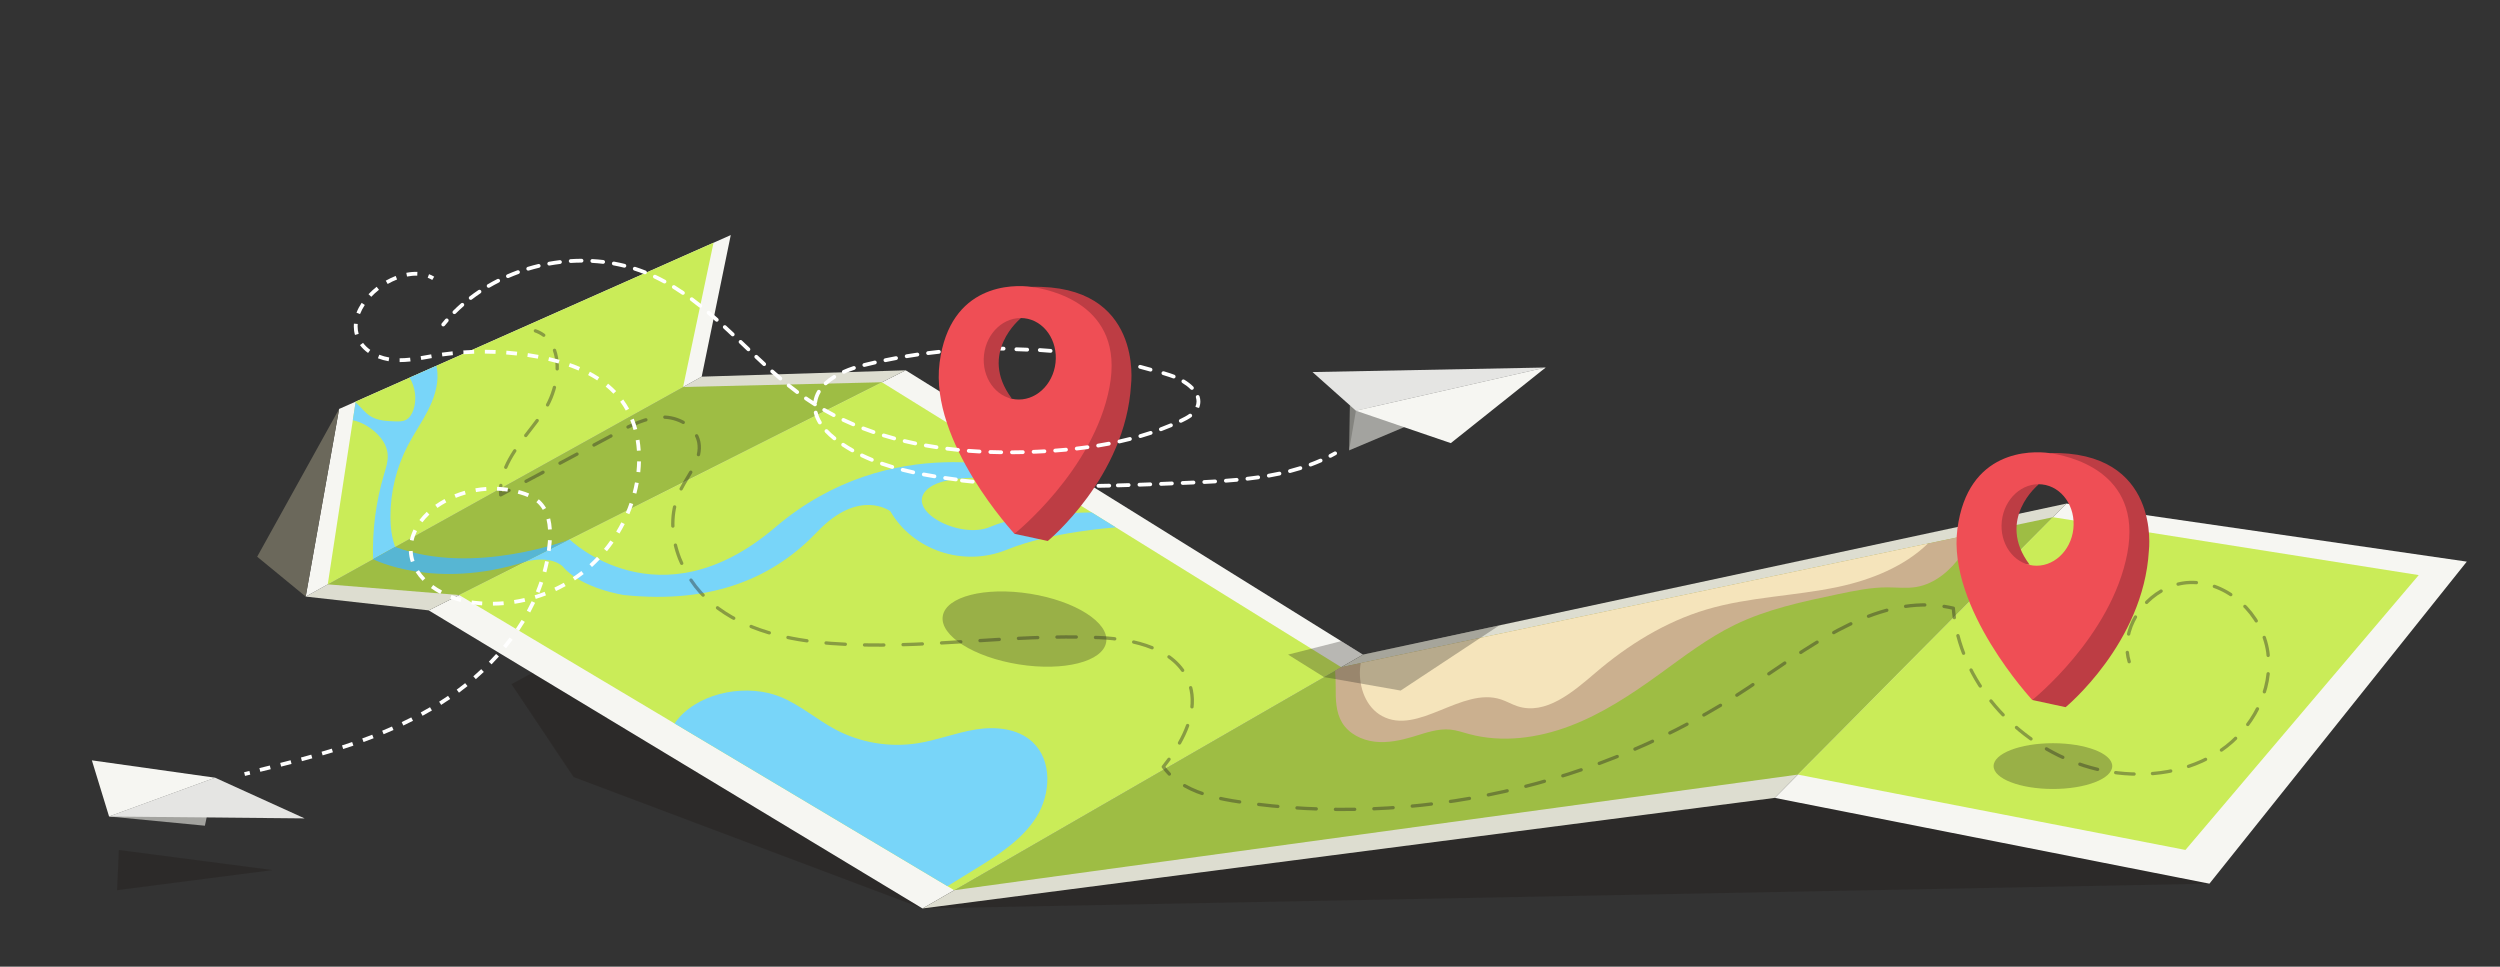<?xml version="1.0" encoding="utf-8"?>
<!-- Generator: Adobe Illustrator 16.0.3, SVG Export Plug-In . SVG Version: 6.00 Build 0)  -->
<!DOCTYPE svg PUBLIC "-//W3C//DTD SVG 1.1//EN" "http://www.w3.org/Graphics/SVG/1.1/DTD/svg11.dtd">
<svg version="1.1" xmlns="http://www.w3.org/2000/svg" xmlns:xlink="http://www.w3.org/1999/xlink" x="0px" y="0px" width="750px"
	 height="290px" viewBox="0 0 750 290" enable-background="new 0 0 750 290" xml:space="preserve">
<rect x="0" y="0" width="750" height="290" fill="#333333" stroke="none"/>
<g id="Background" display="none">
	<rect y="-8" display="inline" fill="#80C6CE" width="750" height="500"/>
	<g display="inline">
		<path fill="#87D8D5" d="M750,492V218.65c-99.508,31.091-203.756,47.034-308.013,46.834
			c-111.478-0.215-222.642-18.613-334.001-13.461C71.681,253.703,35.422,258.255,0,266.473V492H750z"/>
	</g>
</g>
<g id="Objects">
	<g>
		<g display="none">
			<g display="inline">
				<path fill="#835844" d="M181.021,99.282L64.151,153.719c0,0-7.817,4.142-14.108-2.65c-6.292-6.793-7.245-6.603-3.622-17.66
					c3.622-11.058,26.882-69.97,26.882-69.97s0.763-6.673,25.167-16.206C122.872,37.701,202.184,5.29,202.184,5.29
					s4.576-3.051,10.104,2.479c5.529,5.529,11.058,11.439,6.292,21.163c-4.767,9.723-29.933,63.106-29.933,63.106
					S187.348,96.334,181.021,99.282z"/>
				<path fill="#4C3329" d="M59.957,154.97c0,0-6.673-0.398,0-14.316c6.673-13.917,27.073-63.869,27.073-63.869
					s0.953-6.482,15.252-12.202c14.299-5.719,106.575-42.897,106.575-42.897s6.774-3.243,9.151-1.334s-4.385,14.108-4.385,14.108
					l-31.317,64.165C182.307,98.624,66.629,152.318,59.957,154.97z"/>
				<path fill="#35241D" d="M102.282,64.583c-14.299,5.72-15.252,12.202-15.252,12.202s-20.4,49.951-27.073,63.869
					c-6.673,13.918,0,14.316,0,14.316c5.192-2.063,76.367-35.024,107.706-49.553l33.153-80.491
					C178.051,34.096,113.998,59.896,102.282,64.583z"/>
				<path fill="#E1C37D" d="M53.474,154.052c-0.125,0-0.248-0.075-0.304-0.193c-0.032-0.067-0.085-0.237-0.085-0.619
					c0-0.643,0.152-1.608,0.441-2.793c0.043-0.173,0.216-0.283,0.392-0.238c0.174,0.042,0.281,0.218,0.239,0.393
					c-0.349,1.434-0.422,2.226-0.422,2.639c0,0.263,0.03,0.359,0.031,0.361c0.077,0.162,0.004,0.345-0.158,0.421
					C53.563,154.043,53.519,154.052,53.474,154.052z M54.738,147.736c-0.033,0-0.066-0.005-0.1-0.016
					c-0.17-0.055-0.264-0.238-0.208-0.408c0.303-0.938,0.662-1.972,1.065-3.074c0.061-0.169,0.249-0.255,0.416-0.193
					c0.168,0.062,0.254,0.248,0.193,0.416c-0.401,1.094-0.756,2.121-1.057,3.051C55.002,147.649,54.875,147.736,54.738,147.736z
					 M56.954,141.645c-0.04,0-0.08-0.007-0.119-0.023c-0.167-0.065-0.249-0.254-0.183-0.42l0.039-0.097
					c0.308-0.778,0.704-1.765,1.175-2.927c0.067-0.167,0.259-0.245,0.422-0.179c0.166,0.067,0.246,0.256,0.179,0.422
					c-0.47,1.16-0.867,2.146-1.174,2.924l-0.038,0.093C57.205,141.566,57.083,141.645,56.954,141.645z M59.394,135.61
					c-0.041,0-0.083-0.008-0.123-0.025c-0.166-0.067-0.245-0.257-0.177-0.423l1.234-3.01c0.068-0.166,0.256-0.244,0.423-0.177
					c0.166,0.068,0.245,0.258,0.177,0.423l-1.234,3.01C59.642,135.534,59.522,135.61,59.394,135.61z M61.867,129.592
					c-0.042,0-0.083-0.008-0.124-0.024c-0.166-0.068-0.245-0.258-0.177-0.423l1.241-3.006c0.068-0.167,0.256-0.244,0.423-0.175
					c0.166,0.068,0.244,0.258,0.176,0.423l-1.24,3.005C62.115,129.517,61.994,129.592,61.867,129.592z M64.349,123.583
					c-0.041,0-0.083-0.008-0.124-0.025c-0.165-0.068-0.244-0.258-0.175-0.423l1.245-3.003c0.069-0.165,0.258-0.244,0.424-0.175
					c0.166,0.069,0.244,0.259,0.175,0.424l-1.244,3.002C64.597,123.507,64.477,123.583,64.349,123.583z M66.838,117.579
					c-0.042,0-0.084-0.008-0.124-0.025c-0.166-0.069-0.244-0.258-0.175-0.423l1.246-3.002c0.068-0.166,0.257-0.243,0.424-0.175
					c0.165,0.068,0.244,0.258,0.175,0.424l-1.246,3.001C67.086,117.503,66.965,117.579,66.838,117.579z M69.331,111.578
					c-0.042,0-0.083-0.009-0.125-0.025c-0.166-0.069-0.244-0.259-0.175-0.424l1.248-3c0.069-0.166,0.261-0.243,0.424-0.175
					c0.165,0.068,0.243,0.258,0.175,0.424l-1.248,3C69.579,111.502,69.458,111.578,69.331,111.578z M71.828,105.577
					c-0.042,0-0.083-0.008-0.125-0.025c-0.165-0.069-0.243-0.259-0.175-0.424l1.25-3.001c0.069-0.166,0.258-0.243,0.424-0.175
					c0.166,0.069,0.244,0.259,0.175,0.424l-1.25,3C72.075,105.501,71.955,105.577,71.828,105.577z M74.328,99.577
					c-0.042,0-0.084-0.008-0.125-0.025c-0.165-0.069-0.243-0.259-0.175-0.424l1.251-3c0.069-0.166,0.258-0.243,0.424-0.175
					c0.166,0.069,0.244,0.259,0.175,0.424l-1.25,3C74.575,99.501,74.455,99.577,74.328,99.577z M76.832,93.576
					c-0.042,0-0.084-0.008-0.125-0.025c-0.165-0.069-0.243-0.259-0.174-0.424l1.252-3c0.07-0.166,0.26-0.241,0.425-0.174
					c0.165,0.069,0.243,0.259,0.174,0.424l-1.252,3.001C77.079,93.501,76.958,93.576,76.832,93.576z M79.337,87.574
					c-0.042,0-0.084-0.008-0.125-0.025c-0.166-0.069-0.243-0.259-0.174-0.424l1.255-3.003c0.069-0.167,0.261-0.242,0.425-0.174
					c0.165,0.069,0.243,0.259,0.174,0.424l-1.255,3.003C79.584,87.499,79.464,87.574,79.337,87.574z M81.848,81.568
					c-0.042,0-0.084-0.008-0.125-0.025c-0.166-0.069-0.243-0.259-0.174-0.424l0.427-1.021c0.303-0.724,0.491-1.173,0.543-1.3
					c0.014-0.096,0.051-0.334,0.136-0.688c0.042-0.174,0.214-0.285,0.391-0.24c0.174,0.042,0.281,0.217,0.24,0.391
					c-0.099,0.412-0.127,0.646-0.128,0.658l-0.022-0.002c-0.044,0.195-0.204,0.576-0.562,1.432l-0.427,1.021
					C82.095,81.493,81.975,81.568,81.848,81.568z M84.106,75.476c-0.048,0-0.098-0.011-0.144-0.034
					c-0.16-0.079-0.226-0.274-0.146-0.435c0.472-0.951,1.047-1.898,1.708-2.814c0.105-0.145,0.308-0.177,0.453-0.073
					c0.146,0.105,0.178,0.308,0.073,0.453c-0.642,0.888-1.198,1.804-1.654,2.723C84.34,75.409,84.225,75.476,84.106,75.476z
					 M87.867,70.224c-0.081,0-0.162-0.03-0.224-0.091c-0.129-0.124-0.134-0.329-0.009-0.458c0.737-0.767,1.548-1.513,2.412-2.219
					c0.137-0.114,0.343-0.094,0.456,0.046c0.113,0.138,0.093,0.342-0.046,0.456c-0.843,0.69-1.635,1.418-2.355,2.167
					C88.038,70.191,87.952,70.224,87.867,70.224z M92.864,66.117c-0.106,0-0.209-0.052-0.271-0.146
					c-0.098-0.15-0.057-0.351,0.093-0.449c0.882-0.581,1.827-1.143,2.809-1.671c0.157-0.087,0.354-0.026,0.439,0.131
					c0.085,0.158,0.026,0.354-0.131,0.439c-0.965,0.52-1.893,1.072-2.76,1.642C92.987,66.099,92.925,66.117,92.864,66.117z
					 M98.559,63.038c-0.124,0-0.243-0.072-0.296-0.193c-0.073-0.164,0.001-0.355,0.165-0.428c0.468-0.207,0.95-0.411,1.444-0.613
					l1.571-0.634c0.167-0.065,0.355,0.013,0.422,0.179c0.067,0.166-0.013,0.355-0.179,0.422l-1.569,0.634
					c-0.489,0.198-0.964,0.4-1.426,0.605C98.647,63.029,98.603,63.038,98.559,63.038z M104.587,60.576
					c-0.128,0-0.25-0.077-0.301-0.204c-0.066-0.167,0.014-0.355,0.18-0.422l3.021-1.216c0.167-0.064,0.355,0.014,0.422,0.18
					c0.066,0.166-0.014,0.355-0.18,0.422l-3.021,1.216C104.669,60.568,104.627,60.576,104.587,60.576z M110.627,58.146
					c-0.129,0-0.25-0.077-0.301-0.204c-0.066-0.166,0.014-0.354,0.181-0.421l3.018-1.213c0.167-0.066,0.354,0.014,0.422,0.181
					c0.066,0.166-0.014,0.354-0.181,0.421l-3.018,1.213C110.708,58.138,110.667,58.146,110.627,58.146z M116.661,55.722
					c-0.128,0-0.25-0.077-0.301-0.204c-0.066-0.166,0.014-0.355,0.18-0.422l3.017-1.211c0.167-0.066,0.354,0.014,0.421,0.181
					c0.066,0.166-0.014,0.354-0.18,0.421l-3.016,1.211C116.742,55.714,116.702,55.722,116.661,55.722z M122.693,53.3
					c-0.128,0-0.25-0.077-0.301-0.204c-0.066-0.166,0.014-0.355,0.181-0.422l3.015-1.21c0.166-0.065,0.354,0.014,0.421,0.181
					c0.066,0.166-0.014,0.354-0.18,0.421l-3.015,1.21C122.774,53.292,122.733,53.3,122.693,53.3z M128.725,50.88
					c-0.128,0-0.25-0.077-0.301-0.204c-0.066-0.166,0.014-0.354,0.181-0.422l3.015-1.209c0.166-0.065,0.355,0.014,0.421,0.18
					c0.066,0.166-0.014,0.355-0.18,0.422l-3.015,1.21C128.806,50.873,128.765,50.88,128.725,50.88z M134.754,48.462
					c-0.128,0-0.25-0.077-0.301-0.204c-0.066-0.166,0.014-0.354,0.18-0.422l3.015-1.209c0.167-0.065,0.355,0.014,0.422,0.18
					c0.066,0.167-0.014,0.355-0.18,0.422l-3.015,1.209C134.835,48.454,134.795,48.462,134.754,48.462z M140.785,46.044
					c-0.128,0-0.25-0.077-0.301-0.204c-0.066-0.166,0.014-0.354,0.18-0.422l3.015-1.208c0.167-0.066,0.354,0.014,0.422,0.18
					c0.066,0.167-0.014,0.355-0.181,0.422l-3.014,1.209C140.866,46.036,140.825,46.044,140.785,46.044z M146.824,43.621
					c-0.129,0-0.254-0.075-0.305-0.202c-0.066-0.166,0.008-0.352,0.174-0.419l3.01-1.207c0.166-0.065,0.355,0.014,0.422,0.181
					c0.066,0.166-0.014,0.354-0.181,0.422l-2.998,1.201C146.907,43.614,146.865,43.621,146.824,43.621z M152.842,41.21
					c-0.128,0-0.25-0.077-0.301-0.204c-0.066-0.167,0.015-0.355,0.18-0.422l3.015-1.208c0.167-0.066,0.355,0.014,0.422,0.18
					s-0.014,0.354-0.181,0.422l-3.015,1.208C152.923,41.202,152.883,41.21,152.842,41.21z M158.872,38.792
					c-0.128,0-0.25-0.077-0.301-0.204c-0.066-0.167,0.014-0.355,0.181-0.422l3.015-1.208c0.166-0.066,0.355,0.014,0.421,0.18
					c0.066,0.166-0.014,0.354-0.18,0.421l-3.015,1.209C158.953,38.785,158.912,38.792,158.872,38.792z M164.901,36.376
					c-0.128,0-0.25-0.077-0.301-0.204c-0.066-0.167,0.015-0.355,0.18-0.422l3.015-1.208c0.167-0.065,0.355,0.014,0.422,0.18
					s-0.014,0.355-0.181,0.422l-3.014,1.208C164.982,36.369,164.942,36.376,164.901,36.376z M170.932,33.96
					c-0.128,0-0.25-0.077-0.301-0.204c-0.066-0.167,0.014-0.355,0.181-0.421l3.015-1.208c0.167-0.064,0.355,0.014,0.422,0.181
					c0.066,0.167-0.014,0.355-0.181,0.422l-3.015,1.208C171.013,33.952,170.972,33.96,170.932,33.96z M176.963,31.543
					c-0.128,0-0.25-0.077-0.301-0.204c-0.066-0.167,0.014-0.355,0.18-0.422l3.016-1.208c0.167-0.065,0.355,0.014,0.422,0.18
					c0.066,0.166-0.014,0.355-0.18,0.422l-3.016,1.208C177.044,31.536,177.004,31.543,176.963,31.543z M182.996,29.127
					c-0.129,0-0.25-0.077-0.301-0.204c-0.066-0.167,0.015-0.355,0.181-0.422l3.016-1.208c0.165-0.065,0.355,0.014,0.421,0.181
					c0.066,0.166-0.014,0.355-0.18,0.421l-3.016,1.208C183.077,29.119,183.036,29.127,182.996,29.127z M189.029,26.71
					c-0.128,0-0.25-0.077-0.301-0.204c-0.067-0.167,0.014-0.355,0.18-0.421l3.018-1.209c0.165-0.065,0.355,0.014,0.422,0.181
					c0.066,0.166-0.015,0.355-0.181,0.421l-3.018,1.209C189.11,26.702,189.069,26.71,189.029,26.71z M195.066,24.292
					c-0.128,0-0.25-0.077-0.301-0.204c-0.066-0.167,0.015-0.355,0.181-0.421l3.02-1.21c0.166-0.066,0.355,0.014,0.422,0.18
					c0.066,0.167-0.014,0.355-0.181,0.422l-3.02,1.21C195.147,24.284,195.106,24.292,195.066,24.292z M201.108,21.872
					c-0.129,0-0.25-0.077-0.301-0.204c-0.066-0.167,0.014-0.355,0.18-0.422l3.025-1.211c0.166-0.065,0.355,0.014,0.421,0.181
					c0.067,0.166-0.014,0.355-0.18,0.421l-3.025,1.211C201.188,21.864,201.148,21.872,201.108,21.872z M220.202,20.074
					c-0.131,0-0.255-0.081-0.304-0.211c-0.172-0.462-0.411-0.866-0.707-1.2c-0.119-0.133-0.106-0.338,0.027-0.458
					c0.132-0.119,0.337-0.107,0.458,0.028c0.35,0.394,0.629,0.866,0.83,1.403c0.063,0.167-0.023,0.355-0.19,0.417
					C220.278,20.067,220.24,20.074,220.202,20.074z M207.163,19.448c-0.128,0-0.25-0.077-0.301-0.204
					c-0.066-0.167,0.015-0.355,0.181-0.422l1.694-0.679c0.013-0.005,0.539-0.233,1.37-0.511c0.17-0.055,0.354,0.036,0.411,0.205
					c0.056,0.169-0.035,0.354-0.205,0.41c-0.801,0.268-1.32,0.492-1.325,0.495l-1.703,0.683
					C207.244,19.439,207.203,19.448,207.163,19.448z M213.353,17.471c-0.156,0-0.294-0.113-0.32-0.272
					c-0.028-0.177,0.092-0.343,0.268-0.372c1.247-0.202,2.373-0.234,3.329-0.095c0.178,0.026,0.3,0.19,0.274,0.367
					c-0.025,0.178-0.192,0.304-0.367,0.274c-0.892-0.129-1.952-0.098-3.132,0.093C213.388,17.47,213.37,17.471,213.353,17.471z"/>
				<polygon fill="#F6F6F2" points="68.396,75.914 79.926,72.818 73.119,89.193 62.9,89.962 				"/>
				<path fill="#EF4E55" d="M48.376,127.879c0,0,11.854-4.354,6.432-17.025L48.376,127.879z"/>
			</g>
			<path display="inline" fill="#835844" d="M57.928,153.063v25.698c0,0-0.406,9.647,8.998,17.024s52.45,45.316,52.45,45.316
				s12.241,15.402,33.399,3.08c21.158-12.322,93.794-53.261,93.794-53.261s12.809-6.404,12.89-16.213
				c0.081-9.81,1.054-24.888,1.054-24.888s1.135-3.972,0-7.053s-9.728-7.458-9.728-7.458l-64.205-39.722c0,0-7.782-3.243-14.835,0
				C164.692,98.83,64.251,145.28,64.251,145.28S57.604,147.712,57.928,153.063z"/>
			<ellipse display="inline" fill="#78D5F9" cx="75.128" cy="188.739" rx="6.732" ry="8.083"/>
			<polygon display="inline" fill="#EF4E55" points="76.25,193.412 91.398,191.813 94.484,207.218 81.299,208.135 			"/>
			<polygon display="inline" fill="#F6F6F2" points="101.735,207.169 124.779,224.96 124.779,234.689 101.735,216.34 			"/>
			<path display="inline" fill="#35241D" d="M63.683,148.803l109.576-51.149c0,0,5.607-3.443,12.886,0.688
				s68.264,41.411,68.264,41.411s9.246,5.606-1.279,11.41c-10.525,5.804-107.904,58.526-107.904,58.526s-9.542,5.114-20.853-3.935
				c-11.312-9.05-61.182-50.362-61.182-50.362S58.303,151.313,63.683,148.803z"/>
			<polygon display="inline" fill="#E1C37D" points="155.595,221.35 155.595,232.377 170.887,223.431 170.887,212.721 			"/>
			<polygon display="inline" fill="#E1C37D" points="182.03,206.963 182.03,214.415 192.366,208.369 192.366,201.131 			"/>
			<polygon display="inline" fill="#E1C37D" points="214.06,188.946 214.06,196.398 224.396,190.353 224.396,183.114 			"/>
			<polygon display="inline" fill="#E1C37D" points="232.577,175.473 232.577,186.5 247.869,177.553 247.869,166.678 			"/>
			<path display="inline" fill="#4C3329" d="M136.645,218.979c-10.461,0-16.041-6.529-16.12-6.624l-62.819-53.343
				c-0.136-0.116-0.153-0.321-0.037-0.457c0.115-0.135,0.321-0.154,0.457-0.037l62.859,53.383c0.067,0.073,2.83,3.348,8.059,5.197
				c4.824,1.706,12.804,2.514,23.414-3.327C173,202.463,259.251,153.926,260.12,153.437c0.158-0.086,0.354-0.032,0.442,0.124
				c0.088,0.155,0.032,0.353-0.124,0.441c-0.869,0.489-87.123,49.028-107.667,60.337
				C146.53,217.775,141.137,218.979,136.645,218.979z"/>
			<g display="inline">
				<path fill="#E1C37D" d="M59.152,157.488c-0.074,0-0.148-0.024-0.21-0.077l-1.236-1.049c-0.136-0.115-0.153-0.32-0.038-0.457
					c0.116-0.135,0.321-0.154,0.458-0.037l1.236,1.049c0.137,0.115,0.153,0.321,0.038,0.457
					C59.336,157.449,59.244,157.488,59.152,157.488z"/>
				<path fill="#E1C37D" d="M135.583,216.34c-0.004,0-0.008,0-0.013,0c-1.1-0.043-2.2-0.164-3.27-0.358
					c-0.176-0.032-0.293-0.201-0.261-0.378c0.032-0.176,0.207-0.288,0.377-0.261c1.04,0.189,2.11,0.307,3.179,0.35
					c0.179,0.007,0.318,0.157,0.312,0.336C135.9,216.204,135.757,216.34,135.583,216.34z M138.827,216.261
					c-0.166,0-0.308-0.128-0.322-0.296c-0.016-0.178,0.116-0.335,0.294-0.351c1.039-0.092,2.106-0.251,3.172-0.471
					c0.177-0.036,0.348,0.076,0.384,0.251c0.036,0.176-0.077,0.348-0.252,0.384c-1.091,0.226-2.184,0.388-3.248,0.481
					C138.846,216.261,138.836,216.261,138.827,216.261z M129.218,215.175c-0.035,0-0.07-0.006-0.104-0.017
					c-1.043-0.354-2.063-0.786-3.032-1.286c-0.159-0.081-0.222-0.276-0.14-0.437c0.082-0.159,0.28-0.222,0.437-0.14
					c0.94,0.483,1.931,0.903,2.944,1.248c0.169,0.058,0.26,0.242,0.203,0.411C129.479,215.09,129.353,215.175,129.218,215.175z
					 M145.178,214.964c-0.138,0-0.265-0.089-0.309-0.227c-0.054-0.171,0.041-0.354,0.211-0.407c0.989-0.312,2.006-0.684,3.023-1.104
					c0.165-0.069,0.355,0.009,0.423,0.176c0.069,0.165-0.01,0.354-0.175,0.423c-1.034,0.428-2.069,0.806-3.076,1.124
					C145.244,214.959,145.211,214.964,145.178,214.964z M151.175,212.489c-0.118,0-0.232-0.064-0.289-0.178
					c-0.081-0.159-0.017-0.355,0.143-0.436c0.471-0.238,0.947-0.49,1.429-0.755l1.421-0.784c0.157-0.089,0.354-0.029,0.441,0.126
					c0.086,0.157,0.03,0.354-0.127,0.441l-1.422,0.784c-0.489,0.27-0.972,0.523-1.45,0.767
					C151.274,212.479,151.225,212.489,151.175,212.489z M123.464,212.209c-0.066,0-0.133-0.021-0.19-0.062
					c-1.274-0.925-2.113-1.755-2.5-2.167c-0.123-0.131-0.116-0.336,0.015-0.459c0.13-0.12,0.335-0.115,0.458,0.014
					c0.371,0.397,1.178,1.194,2.409,2.087c0.145,0.105,0.177,0.309,0.072,0.454C123.663,212.163,123.564,212.209,123.464,212.209z
					 M156.889,209.366c-0.115,0-0.225-0.061-0.285-0.167c-0.086-0.156-0.03-0.354,0.126-0.441l2.848-1.58
					c0.159-0.089,0.354-0.028,0.441,0.126c0.086,0.156,0.03,0.354-0.126,0.441l-2.848,1.58
					C156.995,209.354,156.941,209.366,156.889,209.366z M118.564,207.943c-0.074,0-0.149-0.024-0.21-0.077l-2.476-2.102
					c-0.136-0.116-0.153-0.321-0.037-0.457c0.116-0.136,0.322-0.154,0.457-0.037l2.476,2.103c0.136,0.116,0.153,0.32,0.037,0.457
					C118.748,207.904,118.656,207.943,118.564,207.943z M162.581,206.2c-0.114,0-0.224-0.06-0.284-0.167
					c-0.087-0.156-0.031-0.354,0.126-0.441l2.842-1.584c0.157-0.087,0.355-0.031,0.441,0.124c0.087,0.157,0.031,0.354-0.125,0.441
					l-2.844,1.587C162.688,206.187,162.634,206.2,162.581,206.2z M113.613,203.74c-0.074,0-0.149-0.024-0.21-0.077l-2.476-2.103
					c-0.136-0.116-0.153-0.32-0.037-0.457c0.115-0.136,0.32-0.154,0.457-0.037l2.476,2.103c0.136,0.116,0.153,0.321,0.037,0.457
					C113.796,203.702,113.705,203.74,113.613,203.74z M168.265,203.03c-0.113,0-0.224-0.059-0.283-0.166
					c-0.087-0.156-0.031-0.353,0.125-0.44l2.841-1.587c0.157-0.087,0.354-0.031,0.441,0.124c0.087,0.156,0.031,0.354-0.125,0.441
					l-2.841,1.587C168.373,203.018,168.318,203.03,168.265,203.03z M173.946,199.857c-0.114,0-0.224-0.06-0.284-0.166
					c-0.087-0.156-0.031-0.354,0.125-0.441l2.839-1.587c0.157-0.088,0.354-0.031,0.441,0.124c0.087,0.156,0.031,0.354-0.125,0.441
					l-2.839,1.587C174.054,199.844,174,199.857,173.946,199.857z M108.662,199.535c-0.074,0-0.149-0.024-0.21-0.077l-2.475-2.103
					c-0.137-0.116-0.153-0.32-0.037-0.456c0.114-0.137,0.321-0.154,0.457-0.037l2.476,2.103c0.136,0.116,0.153,0.32,0.037,0.456
					C108.846,199.496,108.754,199.535,108.662,199.535z M179.625,196.681c-0.114,0-0.224-0.059-0.284-0.165
					c-0.087-0.156-0.031-0.354,0.125-0.441l2.838-1.587c0.157-0.087,0.354-0.031,0.441,0.124c0.087,0.156,0.031,0.354-0.125,0.441
					l-2.838,1.587C179.732,196.668,179.678,196.681,179.625,196.681z M103.711,195.33c-0.074,0-0.149-0.024-0.21-0.076l-2.476-2.103
					c-0.136-0.116-0.153-0.321-0.037-0.457c0.116-0.136,0.321-0.154,0.457-0.037l2.476,2.103c0.136,0.116,0.153,0.32,0.037,0.457
					C103.895,195.293,103.803,195.33,103.711,195.33z M185.299,193.504c-0.114,0-0.224-0.06-0.284-0.165
					c-0.087-0.156-0.031-0.354,0.125-0.441l2.838-1.589c0.157-0.087,0.354-0.031,0.441,0.124c0.087,0.156,0.031,0.354-0.125,0.441
					l-2.837,1.589C185.407,193.49,185.353,193.504,185.299,193.504z M98.761,191.126c-0.074,0-0.149-0.024-0.21-0.077l-2.476-2.103
					c-0.136-0.116-0.153-0.32-0.037-0.457c0.115-0.136,0.32-0.154,0.457-0.037l2.476,2.103c0.136,0.116,0.153,0.32,0.037,0.457
					C98.944,191.087,98.853,191.126,98.761,191.126z M190.974,190.322c-0.114,0-0.224-0.059-0.283-0.165
					c-0.088-0.156-0.033-0.354,0.124-0.441l2.836-1.59c0.158-0.087,0.354-0.032,0.442,0.124c0.087,0.156,0.031,0.354-0.125,0.441
					l-2.836,1.59C191.082,190.309,191.027,190.322,190.974,190.322z M196.648,187.144c-0.114,0-0.224-0.06-0.283-0.166
					c-0.088-0.156-0.033-0.354,0.124-0.441l2.829-1.586c0.157-0.087,0.354-0.032,0.441,0.124c0.088,0.156,0.032,0.354-0.124,0.441
					l-2.829,1.586C196.756,187.13,196.702,187.144,196.648,187.144z M93.81,186.921c-0.075,0-0.149-0.024-0.21-0.077l-2.476-2.103
					c-0.136-0.116-0.153-0.32-0.037-0.457c0.116-0.135,0.321-0.154,0.457-0.036l2.476,2.102c0.136,0.116,0.153,0.321,0.037,0.457
					C93.993,186.883,93.901,186.921,93.81,186.921z M202.311,183.966c-0.114,0-0.224-0.059-0.283-0.165
					c-0.088-0.156-0.033-0.354,0.124-0.441l2.84-1.593c0.157-0.087,0.354-0.032,0.441,0.124c0.088,0.156,0.033,0.354-0.124,0.441
					l-2.841,1.593C202.418,183.953,202.365,183.966,202.311,183.966z M88.859,182.716c-0.074,0-0.149-0.024-0.21-0.077l-2.476-2.103
					c-0.136-0.116-0.153-0.32-0.037-0.456c0.115-0.136,0.321-0.154,0.457-0.037l2.476,2.103c0.136,0.116,0.153,0.32,0.037,0.457
					C89.042,182.677,88.95,182.716,88.859,182.716z M207.987,180.781c-0.114,0-0.224-0.06-0.283-0.165
					c-0.087-0.156-0.032-0.354,0.124-0.441l2.836-1.591c0.156-0.088,0.354-0.032,0.441,0.124c0.087,0.156,0.032,0.354-0.124,0.441
					l-2.836,1.591C208.095,180.768,208.041,180.781,207.987,180.781z M83.908,178.511c-0.074,0-0.149-0.024-0.21-0.076l-2.476-2.103
					c-0.136-0.116-0.153-0.321-0.037-0.457c0.115-0.136,0.321-0.154,0.457-0.037l2.476,2.103c0.136,0.116,0.153,0.32,0.037,0.457
					C84.091,178.474,84,178.511,83.908,178.511z M213.658,177.598c-0.114,0-0.224-0.06-0.283-0.165
					c-0.087-0.157-0.032-0.354,0.124-0.441l2.836-1.592c0.157-0.088,0.354-0.033,0.441,0.124c0.087,0.156,0.032,0.354-0.124,0.44
					l-2.836,1.593C213.766,177.584,213.712,177.598,213.658,177.598z M219.33,174.412c-0.113,0-0.224-0.059-0.283-0.165
					c-0.088-0.155-0.032-0.353,0.124-0.441l2.835-1.593c0.157-0.086,0.354-0.032,0.442,0.124c0.088,0.155,0.032,0.354-0.124,0.441
					l-2.835,1.593C219.438,174.399,219.384,174.412,219.33,174.412z M78.957,174.308c-0.074,0-0.149-0.024-0.21-0.077l-2.476-2.103
					c-0.136-0.116-0.153-0.32-0.037-0.457c0.116-0.137,0.321-0.153,0.457-0.036l2.476,2.102c0.136,0.116,0.153,0.321,0.037,0.457
					C79.14,174.269,79.048,174.308,78.957,174.308z M225.001,171.228c-0.114,0-0.224-0.059-0.283-0.165
					c-0.088-0.156-0.032-0.354,0.124-0.441l2.836-1.593c0.158-0.087,0.354-0.032,0.441,0.124c0.088,0.156,0.033,0.354-0.124,0.441
					l-2.835,1.593C225.109,171.214,225.055,171.228,225.001,171.228z M74.006,170.103c-0.075,0-0.149-0.024-0.21-0.077l-2.476-2.103
					c-0.136-0.116-0.153-0.32-0.037-0.456c0.116-0.136,0.321-0.154,0.457-0.037l2.476,2.103c0.136,0.116,0.153,0.32,0.037,0.456
					C74.189,170.064,74.097,170.103,74.006,170.103z M230.672,168.042c-0.114,0-0.224-0.06-0.283-0.166
					c-0.088-0.156-0.033-0.354,0.124-0.44l2.836-1.594c0.157-0.086,0.354-0.032,0.441,0.124c0.088,0.157,0.032,0.354-0.124,0.441
					L230.831,168C230.78,168.028,230.726,168.042,230.672,168.042z M69.055,165.898c-0.074,0-0.149-0.025-0.21-0.077l-2.476-2.103
					c-0.136-0.116-0.153-0.321-0.037-0.457c0.115-0.139,0.321-0.154,0.457-0.037l2.476,2.103c0.136,0.116,0.153,0.32,0.037,0.457
					C69.238,165.859,69.146,165.898,69.055,165.898z M236.344,164.854c-0.113,0-0.224-0.06-0.283-0.165
					c-0.088-0.155-0.033-0.354,0.123-0.441l2.837-1.595c0.156-0.088,0.354-0.031,0.441,0.124c0.088,0.157,0.032,0.354-0.124,0.441
					l-2.835,1.595C236.452,164.84,236.397,164.854,236.344,164.854z M64.104,161.693c-0.074,0-0.149-0.025-0.21-0.077l-2.476-2.103
					c-0.136-0.116-0.153-0.321-0.037-0.457c0.115-0.135,0.321-0.154,0.457-0.037l2.476,2.103c0.136,0.116,0.153,0.32,0.037,0.457
					C64.287,161.655,64.195,161.693,64.104,161.693z M242.017,161.664c-0.113,0-0.223-0.059-0.283-0.165
					c-0.088-0.156-0.033-0.353,0.123-0.441l2.837-1.595c0.157-0.086,0.354-0.033,0.442,0.124c0.088,0.155,0.033,0.353-0.124,0.441
					l-2.837,1.595C242.125,161.651,242.07,161.664,242.017,161.664z M247.691,158.475c-0.113,0-0.224-0.059-0.283-0.165
					c-0.088-0.155-0.033-0.353,0.123-0.441l2.838-1.596c0.158-0.086,0.354-0.033,0.442,0.124c0.087,0.155,0.032,0.353-0.124,0.441
					l-2.838,1.597C247.8,158.461,247.745,158.475,247.691,158.475z M253.37,155.281c-0.113,0-0.224-0.059-0.283-0.165
					c-0.088-0.155-0.033-0.353,0.123-0.441l2.842-1.599c0.158-0.085,0.354-0.031,0.442,0.124s0.032,0.353-0.124,0.441l-2.842,1.599
					C253.478,155.268,253.423,155.281,253.37,155.281z"/>
				<path fill="#E1C37D" d="M258.871,152.186c-0.113,0-0.223-0.06-0.283-0.166c-0.087-0.155-0.032-0.353,0.124-0.441l1.409-0.793
					c0.158-0.086,0.354-0.032,0.442,0.123c0.088,0.156,0.032,0.354-0.124,0.442l-1.409,0.793
					C258.979,152.172,258.925,152.186,258.871,152.186z"/>
			</g>
			<path display="inline" fill="#35241D" d="M185.121,209.575c0,0,1.525-2.955,4.957-2.67c0,0,0.286,9.438,6.768,7.722
				c6.482-1.716,24.183-10.009,21.258-22.783c0,0,1.525-3.908,4.004-2.955c0,0,3.432,14.395-7.531,21.83
				c-10.963,7.436-18.875,14.108-25.929,8.484C188.648,219.203,185.502,217.296,185.121,209.575z"/>
			<polygon display="inline" fill="#B7934B" points="156.876,231.628 156.876,222.549 170.887,214.415 170.887,212.721 
				155.595,221.35 155.595,232.377 			"/>
			<polygon display="inline" fill="#B7934B" points="232.577,186.5 232.577,175.473 247.869,166.678 247.869,168.7 233.988,176.589 
				234.107,185.604 			"/>
			<polygon display="inline" fill="#B7934B" points="182.03,214.415 182.03,206.963 192.366,201.131 192.366,202.031 
				182.777,207.773 182.781,213.977 			"/>
			<polygon display="inline" fill="#B7934B" points="214.06,196.398 215.121,195.778 215.121,189.327 224.396,184.022 
				224.396,183.114 214.06,188.946 			"/>
			<polygon display="inline" fill="#E1C37D" points="128.306,37.448 132.354,43.672 168.557,29.016 164.205,22.591 			"/>
			<polygon display="inline" fill="#B7934B" points="128.306,37.448 132.354,43.672 168.557,29.016 168.002,28.196 132.833,42.737 
				129.231,37.065 			"/>
			
				<rect x="147.791" y="29.885" transform="matrix(0.922 -0.387 0.387 0.922 -1.002 59.982)" display="inline" fill="#604A23" width="1.28" height="5.19"/>
			<polygon display="inline" fill="#443317" points="146.928,30.55 147.91,30.149 149.83,34.707 148.845,35.12 			"/>
		</g>
		<g>
			<polygon opacity="0.5" fill="#262320" points="276.755,272.538 662.828,265.103 740.043,168.489 408.879,196.398 			"/>
			<polygon opacity="0.5" fill="#262320" points="276.755,272.538 172.057,233.111 153.437,205.243 166.815,197.997 			"/>
			<polygon fill="#F6F6F2" points="128.617,183.114 276.755,272.538 408.879,196.398 271.706,111.088 			"/>
			<polygon fill="#DDDDD0" points="276.755,272.538 532.422,239.365 619.932,151.069 408.879,196.398 			"/>
			<polygon fill="#F6F6F2" points="532.422,239.365 662.828,265.103 740.043,168.489 619.932,151.069 			"/>
			<polygon fill="#DDDDD0" points="128.617,183.114 91.715,178.976 210.508,112.997 271.706,111.088 			"/>
			<polygon fill="#F6F6F2" points="91.715,178.976 101.735,122.685 219.228,70.524 210.508,112.997 			"/>
			<polygon fill="#6B685B" points="101.735,122.685 77.154,167.015 91.715,178.976 			"/>
			<polygon fill="#CAEC58" points="106.698,120.481 98.327,175.303 204.93,116.096 214.06,72.818 			"/>
			<path fill="#78D5F9" d="M122.345,133.656c1.849-3.548,4.155-6.844,5.979-10.405c1.824-3.561,3.175-7.502,2.899-11.494
				c-0.032-0.461-0.132-1.191-0.3-2.031l-8.039,3.569c1.707,2.874,2.229,6.478,1.139,9.65c-0.424,1.234-1.131,2.463-2.299,3.046
				c-0.949,0.473-2.058,0.451-3.118,0.419c-2.571-0.077-5.277-0.192-7.463-1.548c-1.643-1.019-2.811-2.632-4.224-3.951
				c-0.081-0.076-0.169-0.147-0.254-0.221l-0.824,5.396c1.44,0.255,2.865,0.875,4.127,1.63c3.232,1.934,6.146,5.036,6.347,8.797
				c0.104,1.953-0.531,3.858-1.091,5.731c-2.466,8.251-3.574,16.901-3.307,25.51l6.629-3.682c-1.037-2.816-1.402-5.921-1.414-8.946
				C117.102,147.69,118.908,140.251,122.345,133.656z"/>
			<polygon fill="#9EBD44" points="98.327,175.303 137.753,178.516 264.572,114.679 204.93,116.096 			"/>
			<polygon fill="#CAEC58" points="137.753,178.516 286.259,267.062 402.354,200.158 264.572,114.679 			"/>
			<path fill="#78D5F9" d="M170.887,161.836c0,0,26.782,26.144,61.69-3.647c34.908-29.792,75.271-16.662,75.271-16.662l5.639,3.498
				c0,0-27.509-4.806-35.079,1.572c-7.57,6.378,9.609,15.502,18.801,11.406c9.192-4.097,30.292-4.284,30.292-4.284l7.254,4.5
				c0,0-19.417,1.272-32.637,6.672c-13.22,5.4-28.302,0.097-35.005-11.496c0,0-9.32-7.122-21.977,6.19
				c-12.656,13.312-30.788,21.752-57.938,18.929c0,0-12.813-1.893-18.399-8.596c0,0-3.277-3.469-11.214-1.388L170.887,161.836z"/>
			<path fill="#78D5F9" d="M292.535,260.742c6.926-4.265,14.098-8.769,18.409-15.667c4.311-6.897,4.776-16.93-1.184-22.465
				c-4.408-4.093-11.07-4.72-17.009-3.772s-11.606,3.225-17.549,4.152c-8.319,1.3-17.046-0.161-24.49-4.098
				c-5.684-3.007-10.617-7.395-16.568-9.827c-9.59-3.918-23.325-1.731-30.438,6.249c-0.52,0.584-0.953,1.164-1.317,1.739
				l81.842,48.798c0.147-0.089,0.294-0.177,0.44-0.267C287.292,263.971,289.914,262.356,292.535,260.742z"/>
			<polygon fill="#9EBD44" points="286.259,267.062 539.348,232.377 615.877,155.161 402.354,200.158 			"/>
			<polygon fill="#CAEC58" points="539.348,232.377 655.631,254.985 725.619,172.529 615.877,155.161 			"/>
			<g opacity="0.4">
				<g>
					<path fill="none" stroke="#262320" stroke-linecap="round" stroke-linejoin="round" d="M160.62,99.251
						c0.945,0.329,1.777,0.773,2.501,1.314"/>
					<path fill="none" stroke="#262320" stroke-linecap="round" stroke-linejoin="round" stroke-dasharray="5.645,5.645" d="
						M166.354,105.098c1.961,5.512,0.2,13.337-3.417,18.602c-4.274,6.223-10.24,12.207-12.156,19.156"/>
					<path fill="none" stroke="#262320" stroke-linecap="round" stroke-linejoin="round" d="M150.251,145.626
						c-0.098,0.924-0.117,1.866-0.045,2.829c0.833-0.445,1.667-0.891,2.5-1.335"/>
					<path fill="none" stroke="#262320" stroke-linecap="round" stroke-linejoin="round" stroke-dasharray="5.779,5.779" d="
						M157.804,144.397c9.066-4.842,18.132-9.685,27.198-14.527c4.272-2.282,8.748-4.62,13.59-4.732s10.125,2.761,11.047,7.516
						c0.993,5.117-3.107,9.619-5.446,14.278c-5.727,11.412-0.368,26.046,9.475,34.177c9.844,8.131,23.023,10.953,35.755,11.919
						c26.708,2.026,53.52-2.947,80.279-1.758c10.58,0.47,23.049,3.317,26.909,13.179c2.721,6.954-0.078,14.477-4.273,20.954"/>
					<path fill="none" stroke="#262320" stroke-linecap="round" stroke-linejoin="round" d="M350.703,227.785
						c-0.56,0.773-1.133,1.527-1.712,2.259c0.555,0.78,1.164,1.502,1.818,2.17"/>
					<path fill="none" stroke="#262320" stroke-linecap="round" stroke-linejoin="round" stroke-dasharray="5.77,5.77" d="
						M355.384,235.7c4.782,2.743,10.659,4.003,16.213,4.827c52.904,7.856,108.57-4.624,153.055-34.313
						c17.207-11.483,35.805-26.149,55.697-24.628"/>
					<path fill="none" stroke="#262320" stroke-linecap="round" stroke-linejoin="round" d="M583.219,181.919
						c0.924,0.144,1.852,0.324,2.781,0.543c0.072,0.946,0.174,1.888,0.303,2.822"/>
					<path fill="none" stroke="#262320" stroke-linecap="round" stroke-linejoin="round" stroke-dasharray="5.528,5.528" d="
						M587.381,190.704c5.373,20.724,24.34,37.479,45.732,40.862c11.354,1.795,23.559,0.101,33.064-6.364
						c9.504-6.465,15.764-18.117,14.18-29.503c-1.586-11.386-11.986-21.376-23.473-20.951c-9.578,0.355-18.098,8.984-18.738,18.222"
						/>
					<path fill="none" stroke="#262320" stroke-linecap="round" stroke-linejoin="round" d="M638.195,195.731
						c0.1,0.929,0.283,1.854,0.561,2.772"/>
				</g>
			</g>
			<path fill="#CBB08F" d="M402.611,216.756c2.021,3.369,5.916,5.299,9.82,5.749c3.904,0.449,7.842-0.401,11.604-1.535
				c3.637-1.097,7.338-2.48,11.117-2.091c1.904,0.196,3.729,0.838,5.576,1.337c9.975,2.698,20.734,1.215,30.389-2.472
				c9.654-3.686,18.357-9.465,26.732-15.517c7.289-5.267,14.459-10.813,22.541-14.754c9.699-4.729,20.383-6.988,30.943-9.205
				c4.924-1.033,9.891-2.072,14.922-2.06c2.869,0.008,5.762,0.356,8.592-0.108c5.637-0.927,10.316-4.985,13.611-9.651
				c1.414-2.003,2.621-4.133,3.764-6.304l-189.869,40.013l-1.816,1.047c0.104,1.645,0.18,3.277,0.172,4.881
				C400.691,209.746,400.729,213.616,402.611,216.756z"/>
			<path fill="#F5E4BB" d="M414.607,214.804c10.898,5.905,23.936-8.862,35.705-4.972c1.691,0.559,3.24,1.486,4.932,2.039
				c8.473,2.767,16.643-4.257,23.412-10.054c9.758-8.354,20.922-15.28,33.232-18.951c12.848-3.831,26.488-4.017,39.602-6.81
				c9.818-2.092,19.836-6.122,26.879-12.992l-170.152,35.858c-0.098,0.586-0.174,1.185-0.215,1.797
				C407.631,206.188,409.789,212.193,414.607,214.804z"/>
			<g>
				<path fill="#BD3D44" d="M304.34,160.139l9.999,2.156c0,0,23.367-19.205,24.979-46.924c0,0,3.813-30.145-29.966-29.318
					c0,0,20.062,6.396,19.042,23.497s-23.546,46.045-23.546,46.045L304.34,160.139z"/>
				<path fill="#BD3D44" d="M306.219,95.498c0,0-12.889,10.432-2.686,24.037l-11.091-0.348l-1.571-15.164l3.247-9.135l4.643-1.708
					C298.761,93.181,304.43,91.588,306.219,95.498z"/>
				<path fill="#EF4E55" d="M309.351,86.053c-5.26-0.736-24.364-1.089-27.473,22.752c-3.109,23.842,22.461,51.333,22.461,51.333
					s23.79-19.009,28.512-44.006C337.574,91.135,314.612,86.79,309.351,86.053z M304.572,119.8
					c-5.925-0.662-10.121-6.645-9.37-13.364c0.75-6.718,6.162-11.628,12.088-10.966c5.925,0.662,10.12,6.645,9.37,13.364
					S310.498,120.462,304.572,119.8z"/>
			</g>
			<g>
				<path fill="#BD3D44" d="M609.684,209.995l10,2.156c0,0,23.365-19.205,24.979-46.924c0,0,3.813-30.145-29.967-29.318
					c0,0,20.063,6.396,19.043,23.497c-1.021,17.1-23.547,46.044-23.547,46.044L609.684,209.995z"/>
				<path fill="#BD3D44" d="M611.563,145.354c0,0-12.889,10.432-2.686,24.038l-11.09-0.349l-1.57-15.164l3.246-9.135l4.643-1.708
					C604.105,143.037,609.773,141.444,611.563,145.354z"/>
				<path fill="#EF4E55" d="M614.695,135.91c-5.26-0.736-24.363-1.089-27.473,22.752s22.461,51.333,22.461,51.333
					s23.791-19.009,28.512-44.006C642.918,140.992,619.955,136.646,614.695,135.91z M609.916,169.656
					c-5.924-0.662-10.119-6.646-9.369-13.364s6.162-11.628,12.088-10.966c5.926,0.662,10.119,6.645,9.369,13.364
					S615.842,170.318,609.916,169.656z"/>
			</g>
			<path fill="#57B6D3" d="M111.918,167.755c0,0,18.253,9.445,45.667,0.777l13.302-6.696c0,0-28.856,11.1-52.34,2.237
				L111.918,167.755z"/>
			<g>
				<polygon fill="#84847F" points="404.73,135.114 404.959,121.596 411.516,121.596 				"/>
				<polygon fill="#A3A39F" points="463.711,110.255 406.775,123.214 404.73,135.114 				"/>
				<polygon fill="#E5E5E3" points="463.711,110.255 393.748,111.617 406.775,123.214 				"/>
				<polygon fill="#F6F6F2" points="406.775,123.214 463.711,110.255 435.242,132.937 				"/>
			</g>
			<g>
				<path fill="#FFFFFF" d="M399.111,137.337c-0.205,0-0.406-0.113-0.508-0.309c-0.145-0.281-0.035-0.626,0.246-0.771
					c0.473-0.245,0.941-0.497,1.41-0.758c0.275-0.153,0.621-0.056,0.777,0.221c0.154,0.276,0.055,0.625-0.221,0.778
					c-0.477,0.266-0.959,0.525-1.441,0.774C399.291,137.316,399.201,137.337,399.111,137.337z"/>
				<g>
					<path fill="#FFFFFF" d="M248.354,128.932c-0.216-0.23-0.577-0.242-0.809-0.027c-0.23,0.216-0.242,0.578-0.027,0.809
						c0.713,0.761,1.536,1.518,2.448,2.249c0.105,0.084,0.232,0.126,0.357,0.126c0.167,0,0.334-0.073,0.447-0.214
						c0.198-0.247,0.158-0.607-0.088-0.805C249.813,130.373,249.029,129.654,248.354,128.932z"/>
					<path fill="#FFFFFF" d="M250.115,125.113c0.207,0,0.406-0.112,0.508-0.308c0.146-0.28,0.038-0.626-0.243-0.771
						c-0.951-0.496-1.893-1.01-2.826-1.544c-0.274-0.158-0.624-0.063-0.78,0.212c-0.157,0.273-0.063,0.623,0.212,0.78
						c0.945,0.542,1.901,1.064,2.866,1.566C249.936,125.092,250.026,125.113,250.115,125.113z"/>
					<path fill="#FFFFFF" d="M245.271,123.642c-0.072-0.308-0.382-0.499-0.688-0.424c-0.307,0.072-0.498,0.38-0.425,0.688
						c0.25,1.052,0.691,2.109,1.315,3.144c0.107,0.178,0.297,0.276,0.491,0.276c0.101,0,0.202-0.026,0.294-0.082
						c0.271-0.163,0.358-0.515,0.195-0.785C245.891,125.526,245.493,124.578,245.271,123.642z"/>
					<path fill="#FFFFFF" d="M244.491,121.885c0.19,0,0.375-0.094,0.484-0.267c0.128-0.203,0.113-0.454-0.018-0.638
						c0.096-0.086,0.164-0.205,0.184-0.342c0.146-0.984,0.483-1.937,1.003-2.831c0.159-0.273,0.066-0.624-0.207-0.782
						c-0.272-0.159-0.624-0.066-0.782,0.207c-0.571,0.979-0.949,2.024-1.125,3.106c-0.49-0.317-0.977-0.641-1.462-0.971
						l-0.458-0.314c-0.26-0.182-0.616-0.116-0.796,0.144c-0.181,0.259-0.116,0.615,0.144,0.796l0.466,0.32
						c0.747,0.509,1.5,1.003,2.262,1.483C244.281,121.856,244.387,121.885,244.491,121.885z"/>
					<path fill="#FFFFFF" d="M274.083,141.137c-1.051-0.229-2.098-0.476-3.139-0.741c-0.309-0.08-0.618,0.106-0.695,0.413
						c-0.078,0.306,0.106,0.618,0.413,0.696c1.055,0.269,2.114,0.518,3.178,0.75c0.041,0.009,0.082,0.013,0.123,0.013
						c0.263,0,0.5-0.183,0.558-0.45C274.587,141.509,274.391,141.204,274.083,141.137z"/>
					<path fill="#FFFFFF" d="M222.566,102.15c-0.228-0.216-0.589-0.208-0.809,0.021c-0.218,0.229-0.209,0.591,0.021,0.809
						l2.35,2.238c0.111,0.105,0.252,0.157,0.395,0.157c0.151,0,0.302-0.06,0.414-0.178c0.218-0.229,0.208-0.591-0.02-0.809
						L222.566,102.15z"/>
					<path fill="#FFFFFF" d="M232.037,110.999c-0.236-0.21-0.597-0.189-0.808,0.046c-0.211,0.236-0.19,0.598,0.046,0.808
						c0.812,0.724,1.629,1.438,2.455,2.142c0.107,0.092,0.24,0.137,0.371,0.137c0.161,0,0.322-0.068,0.435-0.201
						c0.205-0.24,0.176-0.601-0.064-0.806C233.652,112.426,232.841,111.717,232.037,110.999z"/>
					<path fill="#FFFFFF" d="M236.956,115.185c-0.246-0.197-0.606-0.158-0.804,0.087c-0.198,0.247-0.159,0.606,0.087,0.805
						c0.848,0.682,1.705,1.352,2.573,2.004c0.103,0.078,0.224,0.115,0.343,0.115c0.174,0,0.345-0.079,0.458-0.228
						c0.19-0.252,0.14-0.611-0.113-0.801C238.641,116.521,237.793,115.859,236.956,115.185z"/>
					<path fill="#FFFFFF" d="M227.271,106.618c-0.229-0.215-0.591-0.205-0.809,0.025c-0.216,0.23-0.206,0.592,0.024,0.809
						c0.789,0.742,1.582,1.482,2.378,2.216c0.11,0.102,0.249,0.151,0.387,0.151c0.154,0,0.308-0.062,0.421-0.184
						c0.214-0.232,0.199-0.594-0.033-0.809C228.846,108.095,228.056,107.358,227.271,106.618z"/>
					<path fill="#FFFFFF" d="M267.837,139.541c-1.03-0.307-2.052-0.636-3.063-0.989c-0.298-0.104-0.624,0.053-0.729,0.351
						c-0.104,0.298,0.053,0.625,0.351,0.729c1,0.349,2.048,0.688,3.114,1.005c0.055,0.016,0.11,0.024,0.164,0.024
						c0.247,0,0.474-0.16,0.548-0.409C268.313,139.949,268.14,139.631,267.837,139.541z"/>
					<path fill="#FFFFFF" d="M255.994,134.625c-0.939-0.532-1.857-1.097-2.728-1.677c-0.264-0.176-0.618-0.104-0.793,0.159
						c-0.175,0.262-0.104,0.618,0.159,0.793c0.893,0.596,1.834,1.175,2.797,1.721c0.089,0.05,0.186,0.075,0.282,0.075
						c0.199,0,0.393-0.104,0.499-0.29C256.365,135.129,256.269,134.78,255.994,134.625z"/>
					<path fill="#FFFFFF" d="M268.705,106.871c-1.067,0.199-2.132,0.409-3.194,0.628c-0.31,0.064-0.508,0.366-0.444,0.676
						c0.056,0.27,0.293,0.456,0.56,0.456c0.038,0,0.077-0.004,0.116-0.012c1.056-0.218,2.113-0.427,3.173-0.624
						c0.311-0.058,0.515-0.357,0.458-0.667S269.02,106.818,268.705,106.871z"/>
					<path fill="#FFFFFF" d="M262.329,108.191c-1.059,0.241-2.115,0.492-3.168,0.753c-0.307,0.077-0.493,0.387-0.417,0.693
						c0.065,0.261,0.298,0.434,0.555,0.434c0.046,0,0.092-0.005,0.139-0.017c1.045-0.26,2.095-0.509,3.146-0.749
						c0.308-0.07,0.501-0.376,0.43-0.684C262.942,108.313,262.635,108.117,262.329,108.191z"/>
					<path fill="#FFFFFF" d="M268.397,130.973c-1.04-0.281-2.073-0.578-3.101-0.892c-0.304-0.095-0.623,0.078-0.714,0.38
						c-0.093,0.302,0.078,0.622,0.38,0.714c1.039,0.318,2.085,0.618,3.137,0.903c0.05,0.013,0.1,0.02,0.15,0.02
						c0.252,0,0.482-0.168,0.552-0.423C268.882,131.369,268.702,131.055,268.397,130.973z"/>
					<path fill="#FFFFFF" d="M255.997,109.847c-1.083,0.358-2.12,0.758-3.082,1.187c-0.289,0.128-0.418,0.467-0.29,0.755
						c0.095,0.213,0.304,0.339,0.523,0.339c0.078,0,0.157-0.016,0.232-0.05c0.928-0.414,1.929-0.799,2.976-1.146
						c0.299-0.099,0.462-0.423,0.363-0.723C256.621,109.911,256.298,109.745,255.997,109.847z"/>
					<path fill="#FFFFFF" d="M256.207,126.781c-0.989-0.42-1.969-0.86-2.94-1.318c-0.286-0.135-0.626-0.012-0.761,0.273
						s-0.012,0.626,0.273,0.761c0.985,0.465,1.979,0.909,2.98,1.335c0.073,0.031,0.149,0.046,0.224,0.046
						c0.222,0,0.434-0.131,0.526-0.348C256.633,127.24,256.497,126.905,256.207,126.781z"/>
					<path fill="#FFFFFF" d="M262.228,129.087c-1.017-0.349-2.028-0.714-3.032-1.099c-0.294-0.111-0.625,0.035-0.738,0.329
						c-0.113,0.295,0.034,0.626,0.329,0.739c1.017,0.39,2.04,0.76,3.07,1.113c0.062,0.021,0.124,0.031,0.186,0.031
						c0.238,0,0.459-0.149,0.541-0.387C262.686,129.515,262.526,129.189,262.228,129.087z"/>
					<path fill="#FFFFFF" d="M261.769,137.414c-1.008-0.414-1.995-0.853-2.934-1.305c-0.284-0.137-0.625-0.017-0.764,0.267
						c-0.137,0.285-0.017,0.626,0.268,0.764c0.959,0.462,1.967,0.91,2.995,1.332c0.071,0.03,0.145,0.043,0.217,0.043
						c0.225,0,0.438-0.133,0.529-0.354C262.2,137.868,262.061,137.534,261.769,137.414z"/>
					<path fill="#FFFFFF" d="M217.826,97.703c-0.231-0.214-0.595-0.198-0.808,0.033c-0.214,0.233-0.199,0.594,0.033,0.808
						c0.794,0.731,1.583,1.467,2.372,2.208c0.11,0.104,0.25,0.155,0.392,0.155c0.152,0,0.304-0.061,0.417-0.181
						c0.216-0.23,0.205-0.592-0.025-0.808C219.415,99.175,218.622,98.436,217.826,97.703z"/>
					<path fill="#FFFFFF" d="M138.32,91.013c-0.823,0.718-1.63,1.471-2.399,2.238c-0.223,0.223-0.225,0.585-0.001,0.809
						c0.112,0.112,0.258,0.168,0.405,0.168c0.146,0,0.292-0.056,0.404-0.167c0.751-0.749,1.541-1.485,2.344-2.187
						c0.238-0.208,0.263-0.568,0.055-0.806C138.919,90.828,138.559,90.804,138.32,91.013z"/>
					<path fill="#FFFFFF" d="M149.186,83.715c-0.974,0.493-1.942,1.021-2.879,1.568c-0.272,0.159-0.364,0.51-0.205,0.783
						c0.106,0.182,0.298,0.283,0.495,0.283c0.098,0,0.197-0.025,0.288-0.078c0.917-0.536,1.866-1.052,2.819-1.535
						c0.282-0.143,0.395-0.487,0.252-0.77C149.812,83.686,149.469,83.572,149.186,83.715z"/>
					<path fill="#FFFFFF" d="M143.527,87.025c-0.907,0.608-1.804,1.25-2.667,1.911c-0.251,0.192-0.299,0.551-0.107,0.802
						c0.112,0.147,0.283,0.225,0.455,0.225c0.122,0,0.244-0.039,0.347-0.118c0.844-0.646,1.722-1.274,2.608-1.868
						c0.263-0.176,0.333-0.531,0.157-0.794C144.145,86.919,143.789,86.849,143.527,87.025z"/>
					<path fill="#FFFFFF" d="M155.197,81.105c-1.025,0.376-2.049,0.785-3.043,1.217c-0.29,0.126-0.423,0.462-0.297,0.752
						c0.093,0.216,0.304,0.344,0.525,0.344c0.076,0,0.153-0.015,0.228-0.047c0.974-0.423,1.978-0.824,2.982-1.193
						c0.296-0.108,0.449-0.437,0.34-0.734C155.822,81.149,155.496,80.997,155.197,81.105z"/>
					<path fill="#FFFFFF" d="M247.689,115.584c0.14,0,0.28-0.051,0.39-0.154c0.709-0.661,1.55-1.294,2.499-1.881
						c0.269-0.167,0.352-0.519,0.186-0.788c-0.166-0.27-0.52-0.353-0.788-0.186c-1.013,0.627-1.913,1.306-2.676,2.018
						c-0.231,0.216-0.244,0.578-0.029,0.809C247.383,115.523,247.536,115.584,247.689,115.584z"/>
					<path fill="#FFFFFF" d="M354.715,114.894c0.966,0.587,1.792,1.224,2.455,1.893c0.112,0.112,0.259,0.169,0.406,0.169
						c0.146,0,0.292-0.055,0.403-0.166c0.225-0.223,0.226-0.584,0.003-0.809c-0.729-0.734-1.627-1.428-2.672-2.064
						c-0.27-0.164-0.622-0.078-0.786,0.192C354.36,114.377,354.446,114.729,354.715,114.894z"/>
					<path fill="#FFFFFF" d="M341.883,110.593c1.042,0.275,2.081,0.561,3.118,0.857c0.052,0.015,0.105,0.022,0.157,0.022
						c0.25,0,0.479-0.164,0.55-0.415c0.087-0.304-0.089-0.62-0.393-0.707c-1.044-0.298-2.091-0.585-3.14-0.863
						c-0.303-0.078-0.619,0.101-0.699,0.406C341.396,110.2,341.578,110.513,341.883,110.593z"/>
					<path fill="#FFFFFF" d="M161.469,79.209c-1.057,0.255-2.122,0.543-3.163,0.858c-0.302,0.091-0.474,0.411-0.382,0.713
						c0.075,0.248,0.302,0.407,0.548,0.407c0.054,0,0.11-0.008,0.165-0.025c1.021-0.308,2.064-0.591,3.101-0.84
						c0.307-0.074,0.496-0.383,0.422-0.69C162.085,79.325,161.779,79.137,161.469,79.209z"/>
					<path fill="#FFFFFF" d="M212.953,93.38c-0.241-0.204-0.602-0.174-0.807,0.066c-0.205,0.242-0.175,0.603,0.066,0.807
						c0.82,0.696,1.632,1.404,2.44,2.121c0.109,0.097,0.244,0.145,0.379,0.145c0.158,0,0.314-0.065,0.427-0.192
						c0.21-0.235,0.189-0.598-0.047-0.807C214.598,94.795,213.779,94.082,212.953,93.38z"/>
					<path fill="#FFFFFF" d="M202.454,85.622c-0.27-0.166-0.621-0.082-0.787,0.188c-0.166,0.269-0.083,0.621,0.187,0.787
						c0.886,0.545,1.793,1.135,2.696,1.753c0.099,0.068,0.211,0.1,0.322,0.1c0.183,0,0.362-0.087,0.472-0.249
						c0.178-0.261,0.112-0.617-0.149-0.795C204.278,86.777,203.355,86.178,202.454,85.622z"/>
					<path fill="#FFFFFF" d="M167.916,78.045c-1.082,0.132-2.171,0.297-3.241,0.489c-0.311,0.057-0.517,0.354-0.461,0.665
						c0.05,0.276,0.291,0.47,0.563,0.47c0.034,0,0.068-0.003,0.102-0.009c1.047-0.189,2.116-0.35,3.176-0.479
						c0.313-0.038,0.537-0.323,0.498-0.637C168.515,78.231,168.231,78.007,167.916,78.045z"/>
					<path fill="#FFFFFF" d="M207.854,89.306c-0.253-0.188-0.612-0.137-0.8,0.117c-0.189,0.253-0.137,0.611,0.117,0.8
						c0.86,0.642,1.71,1.3,2.551,1.973c0.105,0.084,0.232,0.125,0.357,0.125c0.168,0,0.334-0.073,0.447-0.214
						c0.198-0.247,0.158-0.607-0.089-0.804C209.585,90.622,208.725,89.956,207.854,89.306z"/>
					<path fill="#FFFFFF" d="M193.701,81.177c-1.011-0.4-2.051-0.771-3.092-1.104c-0.301-0.098-0.623,0.07-0.719,0.37
						c-0.097,0.301,0.07,0.623,0.371,0.719c1.017,0.325,2.033,0.688,3.019,1.078c0.07,0.027,0.141,0.041,0.211,0.041
						c0.228,0,0.443-0.137,0.532-0.362C194.139,81.625,193.995,81.293,193.701,81.177z"/>
					<path fill="#FFFFFF" d="M199.627,83.976c-0.962-0.526-1.943-1.027-2.916-1.489c-0.286-0.136-0.627-0.014-0.762,0.271
						c-0.135,0.285-0.014,0.626,0.271,0.762c0.953,0.452,1.915,0.943,2.856,1.459c0.087,0.048,0.182,0.07,0.274,0.07
						c0.202,0,0.398-0.107,0.502-0.297C200.005,84.475,199.904,84.127,199.627,83.976z"/>
					<path fill="#FFFFFF" d="M187.452,79.177c-1.049-0.261-2.129-0.493-3.208-0.688c-0.308-0.058-0.608,0.149-0.665,0.46
						c-0.057,0.311,0.149,0.608,0.46,0.665c1.055,0.192,2.11,0.419,3.136,0.674c0.046,0.011,0.093,0.017,0.138,0.017
						c0.256,0,0.49-0.173,0.555-0.434C187.945,79.563,187.758,79.254,187.452,79.177z"/>
					<path fill="#FFFFFF" d="M174.458,77.635c0,0-0.001,0-0.002,0c-1.081,0.004-2.183,0.041-3.276,0.109
						c-0.315,0.02-0.555,0.292-0.535,0.606c0.019,0.303,0.271,0.536,0.57,0.536c0.012,0,0.024,0,0.037-0.001
						c1.07-0.067,2.15-0.103,3.209-0.107c0.315-0.001,0.571-0.258,0.569-0.574C175.029,77.89,174.773,77.635,174.458,77.635z"/>
					<path fill="#FFFFFF" d="M181,78.003c-1.077-0.126-2.176-0.222-3.267-0.283c-0.339-0.021-0.586,0.223-0.604,0.538
						c-0.018,0.316,0.224,0.586,0.539,0.604c1.068,0.06,2.145,0.153,3.198,0.277c0.023,0.003,0.045,0.004,0.067,0.004
						c0.286,0,0.534-0.214,0.568-0.505C181.538,78.324,181.313,78.04,181,78.003z"/>
					<path fill="#FFFFFF" d="M345.055,144.722c-1.08,0.041-2.16,0.081-3.241,0.118c-0.316,0.011-0.563,0.275-0.552,0.591
						c0.011,0.31,0.264,0.553,0.571,0.553c0.007,0,0.013,0,0.02,0c1.083-0.038,2.164-0.077,3.245-0.119
						c0.316-0.012,0.562-0.277,0.55-0.593C345.637,144.955,345.36,144.713,345.055,144.722z"/>
					<path fill="#FFFFFF" d="M348.261,129.354c0.066,0,0.135-0.012,0.201-0.037c1.02-0.382,2.032-0.785,3.036-1.208
						c0.291-0.122,0.427-0.458,0.305-0.749c-0.123-0.292-0.46-0.428-0.749-0.304c-0.99,0.417-1.987,0.814-2.993,1.191
						c-0.296,0.11-0.445,0.44-0.335,0.736C347.811,129.212,348.029,129.354,348.261,129.354z"/>
					<path fill="#FFFFFF" d="M345.021,129.32c-1.019,0.338-2.046,0.659-3.078,0.961c-0.303,0.089-0.477,0.407-0.388,0.71
						c0.073,0.25,0.302,0.411,0.549,0.411c0.053,0,0.107-0.007,0.161-0.022c1.045-0.307,2.084-0.63,3.117-0.973
						c0.3-0.1,0.462-0.423,0.363-0.723C345.645,129.384,345.322,129.223,345.021,129.32z"/>
					<path fill="#FFFFFF" d="M351.537,144.459l-3.241,0.134c-0.315,0.013-0.561,0.28-0.548,0.595
						c0.012,0.308,0.266,0.548,0.571,0.548c0.008,0,0.016,0,0.024,0l3.243-0.134c0.315-0.013,0.561-0.28,0.547-0.595
						C352.119,144.691,351.867,144.44,351.537,144.459z"/>
					<path fill="#FFFFFF" d="M352.315,112.435c-0.417-0.164-0.832-0.312-1.239-0.443c-0.627-0.2-1.255-0.397-1.884-0.591
						c-0.3-0.094-0.621,0.078-0.715,0.378c-0.093,0.303,0.077,0.623,0.379,0.715c0.625,0.192,1.248,0.387,1.871,0.586
						c0.384,0.123,0.775,0.263,1.168,0.418c0.069,0.027,0.14,0.04,0.21,0.04c0.228,0,0.443-0.138,0.532-0.362
						C352.753,112.883,352.609,112.551,352.315,112.435z"/>
					<path fill="#FFFFFF" d="M338.833,131.134c-1.041,0.267-2.087,0.518-3.137,0.752c-0.309,0.069-0.503,0.375-0.434,0.683
						c0.059,0.267,0.295,0.448,0.558,0.448c0.041,0,0.083-0.005,0.125-0.014c1.063-0.237,2.12-0.489,3.173-0.76
						c0.305-0.079,0.49-0.391,0.412-0.696C339.451,131.24,339.143,131.059,338.833,131.134z"/>
					<path fill="#FFFFFF" d="M354.481,126.777l0.326-0.155c0.806-0.385,1.744-0.862,2.596-1.478
						c0.256-0.185,0.314-0.542,0.129-0.798c-0.184-0.255-0.542-0.314-0.798-0.129c-0.778,0.562-1.66,1.009-2.421,1.373l-0.319,0.152
						c-0.285,0.135-0.408,0.476-0.273,0.761c0.097,0.207,0.303,0.328,0.518,0.328C354.319,126.832,354.403,126.814,354.481,126.777z
						"/>
					<path fill="#FFFFFF" d="M329.449,134.245c0.031,0,0.062-0.002,0.093-0.008c1.073-0.176,2.143-0.366,3.21-0.571
						c0.31-0.06,0.513-0.36,0.454-0.67c-0.061-0.311-0.36-0.518-0.67-0.453c-1.056,0.204-2.116,0.392-3.179,0.566
						c-0.312,0.051-0.523,0.345-0.471,0.657C328.931,134.046,329.173,134.245,329.449,134.245z"/>
					<path fill="#FFFFFF" d="M332.757,145.122c-1.08,0.023-2.16,0.044-3.241,0.062c-0.316,0.005-0.568,0.265-0.563,0.581
						c0.005,0.313,0.26,0.563,0.572,0.563c0.003,0,0.006,0,0.009,0c1.083-0.017,2.166-0.038,3.248-0.061
						c0.316-0.007,0.566-0.269,0.56-0.584C333.335,145.366,333.095,145.157,332.757,145.122z"/>
					<path fill="#FFFFFF" d="M338.574,144.949c-1.081,0.034-2.161,0.065-3.241,0.094c-0.315,0.008-0.565,0.271-0.557,0.587
						c0.009,0.311,0.263,0.557,0.572,0.557c0.005,0,0.011,0,0.016,0c1.082-0.028,2.165-0.061,3.246-0.095
						c0.316-0.01,0.563-0.274,0.554-0.589C339.154,145.186,338.879,144.918,338.574,144.949z"/>
					<path fill="#FFFFFF" d="M364.496,143.858c-1.08,0.063-2.159,0.121-3.235,0.174c-0.316,0.016-0.559,0.284-0.544,0.599
						c0.015,0.306,0.269,0.544,0.571,0.544c0.009,0,0.019,0,0.028,0c1.082-0.053,2.164-0.111,3.247-0.175
						c0.315-0.019,0.556-0.289,0.537-0.604C365.082,144.08,364.808,143.842,364.496,143.858z"/>
					<path fill="#FFFFFF" d="M274.678,132.466c-1.055-0.218-2.105-0.451-3.152-0.699c-0.303-0.073-0.615,0.117-0.688,0.424
						c-0.073,0.307,0.117,0.615,0.424,0.688c1.057,0.252,2.119,0.487,3.185,0.707c0.04,0.008,0.078,0.012,0.116,0.012
						c0.266,0,0.504-0.186,0.56-0.456C275.186,132.832,274.987,132.529,274.678,132.466z"/>
					<path fill="#FFFFFF" d="M377.365,142.639c-1.063,0.152-2.131,0.289-3.2,0.412c-0.314,0.036-0.54,0.319-0.504,0.633
						c0.034,0.292,0.282,0.507,0.567,0.507c0.022,0,0.045-0.001,0.066-0.004c1.08-0.124,2.16-0.262,3.234-0.415
						c0.312-0.045,0.53-0.334,0.485-0.647S377.686,142.594,377.365,142.639z"/>
					<path fill="#FFFFFF" d="M383.713,141.514c-1.048,0.226-2.102,0.431-3.162,0.617c-0.311,0.055-0.519,0.352-0.464,0.663
						c0.048,0.277,0.289,0.473,0.562,0.473c0.033,0,0.067-0.003,0.101-0.008c1.075-0.189,2.144-0.397,3.205-0.626
						c0.308-0.066,0.505-0.371,0.438-0.68C384.327,141.646,384.025,141.443,383.713,141.514z"/>
					<path fill="#FFFFFF" d="M396.709,137.934c-0.129-0.289-0.465-0.418-0.756-0.293c-0.965,0.425-1.965,0.831-2.975,1.206
						c-0.297,0.11-0.445,0.439-0.336,0.735c0.086,0.23,0.303,0.373,0.535,0.373c0.066,0,0.135-0.012,0.201-0.036
						c1.027-0.383,2.051-0.797,3.035-1.231C396.703,138.56,396.836,138.223,396.709,137.934z"/>
					<path fill="#FFFFFF" d="M326.163,133.591c-1.067,0.148-2.135,0.283-3.206,0.406c-0.314,0.036-0.539,0.32-0.503,0.633
						c0.034,0.292,0.281,0.507,0.568,0.507c0.022,0,0.043-0.001,0.066-0.004c1.08-0.124,2.157-0.26,3.233-0.409
						c0.313-0.043,0.531-0.333,0.487-0.646C326.764,133.766,326.473,133.544,326.163,133.591z"/>
					<path fill="#FFFFFF" d="M370.949,143.38c-1.072,0.099-2.147,0.186-3.224,0.265c-0.315,0.023-0.551,0.297-0.528,0.612
						c0.022,0.3,0.273,0.53,0.57,0.53c0.014,0,0.028-0.001,0.042-0.002c1.083-0.079,2.165-0.167,3.245-0.266
						c0.314-0.029,0.546-0.308,0.517-0.623C371.541,143.583,371.262,143.355,370.949,143.38z"/>
					<path fill="#FFFFFF" d="M359.147,118.537c-0.301,0.095-0.467,0.417-0.372,0.718c0.125,0.394,0.189,0.793,0.189,1.187
						c0,0.502-0.104,1.012-0.338,1.584l0.527,0.222l0.561,0.141c0.262-0.641,0.395-1.296,0.395-1.948
						c0-0.512-0.082-1.027-0.243-1.533C359.77,118.608,359.45,118.44,359.147,118.537z"/>
					<path fill="#FFFFFF" d="M358.02,144.182l-3.242,0.141c-0.315,0.014-0.56,0.281-0.546,0.596
						c0.013,0.307,0.266,0.547,0.571,0.547c0.008,0,0.017,0,0.025,0l3.242-0.14c0.315-0.014,0.56-0.281,0.546-0.597
						C358.603,144.412,358.318,144.161,358.02,144.182z"/>
					<path fill="#FFFFFF" d="M389.939,139.886c-1.004,0.313-2.045,0.611-3.092,0.884c-0.307,0.08-0.49,0.392-0.408,0.698
						c0.066,0.257,0.297,0.428,0.553,0.428c0.047,0,0.096-0.006,0.143-0.019c1.066-0.277,2.125-0.58,3.146-0.899
						c0.301-0.094,0.469-0.415,0.375-0.716C390.561,139.96,390.246,139.793,389.939,139.886z"/>
					<path fill="#FFFFFF" d="M319.741,134.333c-1.073,0.101-2.147,0.189-3.223,0.27c-0.315,0.023-0.551,0.298-0.528,0.613
						c0.022,0.3,0.273,0.53,0.57,0.53c0.014,0,0.028-0.001,0.043-0.002c1.082-0.08,2.164-0.17,3.245-0.271
						c0.314-0.029,0.545-0.309,0.516-0.624S320.056,134.289,319.741,134.333z"/>
					<path fill="#FFFFFF" d="M281.587,104.982c-1.08,0.116-2.157,0.241-3.234,0.378c-0.313,0.04-0.535,0.326-0.495,0.639
						c0.037,0.289,0.283,0.5,0.567,0.5c0.024,0,0.048-0.001,0.072-0.004c1.069-0.136,2.14-0.261,3.212-0.376
						c0.314-0.034,0.541-0.315,0.508-0.629C282.183,105.177,281.911,104.951,281.587,104.982z"/>
					<path fill="#FFFFFF" d="M287.45,134.394c-1.072-0.106-2.143-0.226-3.212-0.359c-0.309-0.04-0.599,0.183-0.638,0.497
						c-0.039,0.313,0.183,0.599,0.497,0.638c1.078,0.134,2.157,0.254,3.24,0.362c0.019,0.001,0.038,0.002,0.057,0.002
						c0.29,0,0.539-0.22,0.568-0.515C287.994,134.706,287.764,134.425,287.45,134.394z"/>
					<path fill="#FFFFFF" d="M291.87,143.932c-1.074-0.105-2.146-0.218-3.219-0.34c-0.319-0.038-0.597,0.19-0.632,0.504
						c-0.036,0.314,0.189,0.597,0.503,0.632c1.078,0.122,2.156,0.236,3.235,0.342c0.019,0.001,0.038,0.002,0.056,0.002
						c0.291,0,0.54-0.22,0.569-0.516C292.414,144.242,292.184,143.962,291.87,143.932z"/>
					<path fill="#FFFFFF" d="M281.038,133.596c-1.066-0.16-2.129-0.333-3.188-0.521c-0.316-0.057-0.608,0.152-0.663,0.463
						c-0.056,0.311,0.152,0.608,0.463,0.663c1.069,0.19,2.142,0.365,3.218,0.526c0.028,0.004,0.058,0.006,0.085,0.006
						c0.279,0,0.522-0.203,0.565-0.487C281.565,133.934,281.35,133.643,281.038,133.596z"/>
					<path fill="#FFFFFF" d="M293.895,134.888c-1.076-0.058-2.151-0.128-3.226-0.21c-0.31-0.029-0.59,0.212-0.614,0.526
						c-0.024,0.315,0.211,0.59,0.526,0.614c1.083,0.083,2.167,0.154,3.251,0.212c0.01,0.001,0.021,0.001,0.032,0.001
						c0.302,0,0.554-0.236,0.571-0.541C294.452,135.175,294.21,134.905,293.895,134.888z"/>
					<path fill="#FFFFFF" d="M275.127,105.802c-1.074,0.158-2.146,0.325-3.216,0.503c-0.312,0.052-0.522,0.346-0.47,0.658
						c0.046,0.28,0.289,0.479,0.563,0.479c0.031,0,0.063-0.002,0.095-0.008c1.063-0.177,2.128-0.344,3.195-0.5
						c0.312-0.046,0.528-0.336,0.482-0.649C275.729,105.972,275.446,105.749,275.127,105.802z"/>
					<path fill="#FFFFFF" d="M280.429,142.336c-1.061-0.173-2.123-0.359-3.182-0.558c-0.315-0.058-0.61,0.146-0.668,0.456
						c-0.059,0.31,0.146,0.61,0.456,0.667c1.07,0.202,2.141,0.389,3.21,0.564c0.031,0.005,0.062,0.007,0.092,0.007
						c0.276,0,0.518-0.2,0.564-0.48C280.953,142.681,280.741,142.387,280.429,142.336z"/>
					<path fill="#FFFFFF" d="M286.832,143.267c-1.07-0.138-2.138-0.283-3.206-0.438c-0.319-0.051-0.604,0.171-0.648,0.483
						c-0.046,0.313,0.171,0.603,0.483,0.648c1.074,0.157,2.149,0.303,3.224,0.442c0.025,0.003,0.05,0.004,0.074,0.004
						c0.284,0,0.53-0.21,0.567-0.499C287.366,143.594,287.145,143.307,286.832,143.267z"/>
					<path fill="#FFFFFF" d="M300.358,135.107c-1.077-0.015-2.154-0.04-3.232-0.076c-0.276-0.022-0.58,0.236-0.59,0.552
						c-0.011,0.315,0.236,0.58,0.552,0.59c1.085,0.037,2.17,0.062,3.255,0.077c0.003,0,0.005,0,0.008,0
						c0.312,0,0.567-0.251,0.572-0.564C300.927,135.371,300.674,135.111,300.358,135.107z"/>
					<path fill="#FFFFFF" d="M308.181,104.326c-1.084-0.05-2.168-0.09-3.253-0.12c-0.301-0.01-0.579,0.24-0.588,0.557
						c-0.008,0.315,0.241,0.579,0.556,0.587c1.078,0.029,2.155,0.069,3.231,0.119c0.01,0,0.019,0,0.027,0
						c0.304,0,0.556-0.239,0.571-0.545C308.74,104.609,308.497,104.341,308.181,104.326z"/>
					<path fill="#FFFFFF" d="M313.291,134.813c-0.632,0.036-1.264,0.068-1.896,0.099l-1.337,0.059
						c-0.316,0.013-0.561,0.279-0.548,0.595c0.013,0.308,0.266,0.549,0.571,0.549c0.008,0,0.016,0,0.024,0l1.345-0.06
						c0.635-0.03,1.27-0.063,1.905-0.1c0.315-0.018,0.556-0.288,0.539-0.604C313.876,135.037,313.616,134.788,313.291,134.813z"/>
					<path fill="#FFFFFF" d="M315.226,104.689c-1.082-0.091-2.164-0.172-3.247-0.244c-0.309-0.015-0.587,0.218-0.608,0.534
						c-0.021,0.315,0.218,0.587,0.534,0.608c1.075,0.07,2.15,0.151,3.225,0.242c0.016,0.001,0.032,0.002,0.048,0.002
						c0.294,0,0.544-0.226,0.569-0.523C315.774,104.993,315.541,104.716,315.226,104.689z"/>
					<path fill="#FFFFFF" d="M306.825,135.074c-1.077,0.025-2.155,0.041-3.233,0.046c-0.316,0.001-0.571,0.259-0.569,0.574
						c0.001,0.315,0.257,0.569,0.572,0.569c0.001,0,0.002,0,0.003,0c1.085-0.005,2.171-0.021,3.255-0.046
						c0.315-0.007,0.565-0.269,0.558-0.585C307.402,135.316,307.137,135.043,306.825,135.074z"/>
					<path fill="#FFFFFF" d="M301.088,104.022c-0.22-0.002-0.44,0.001-0.661,0.001c-0.094,0.296-0.222,0.715-0.339,1.144
						c0.33,0.001,0.66-0.004,0.99-0.001c0.001,0,0.003,0,0.005,0c0.314,0,0.569-0.253,0.572-0.567
						C301.658,104.283,301.404,104.025,301.088,104.022z"/>
				</g>
				<path fill="#FFFFFF" d="M132.977,97.929c-0.126,0-0.254-0.042-0.36-0.128c-0.246-0.2-0.282-0.56-0.083-0.805
					c0.347-0.426,0.701-0.846,1.061-1.259c0.208-0.238,0.569-0.262,0.807-0.055c0.238,0.208,0.263,0.568,0.056,0.807
					c-0.352,0.403-0.697,0.813-1.035,1.229C133.308,97.856,133.143,97.929,132.977,97.929z"/>
			</g>
			<g>
				<path fill="#A3A39F" d="M64.541,233.317c-0.294,1.22-3.072,14.397-3.072,14.397l-28.747-2.763L64.541,233.317z"/>
				<polygon fill="#F6F6F2" points="27.563,228.104 64.541,233.317 32.722,244.952 				"/>
				<polygon fill="#E5E5E3" points="64.541,233.317 91.391,245.519 32.722,244.952 				"/>
			</g>
			<g>
				
					<rect x="73.469" y="231.122" transform="matrix(0.234 0.972 -0.972 0.234 282.275 105.785)" fill="#FFFFFF" width="1.144" height="1.621"/>
				<path fill="#FFFFFF" d="M78.092,231.536l-0.271-1.11l3.123-0.769l0.275,1.11L78.092,231.536z M84.345,229.983l-0.282-1.108
					c1.038-0.264,2.076-0.53,3.113-0.801l0.29,1.105C86.426,229.453,85.385,229.72,84.345,229.983z M90.581,228.355l-0.297-1.104
					c1.034-0.279,2.066-0.562,3.096-0.854l0.311,1.102C92.655,227.791,91.619,228.076,90.581,228.355z M96.789,226.612l-0.322-1.098
					c1.027-0.302,2.053-0.608,3.074-0.924l0.337,1.093C98.852,226.001,97.822,226.311,96.789,226.612z M102.956,224.709
					l-0.353-1.088c1.018-0.33,2.033-0.669,3.043-1.016l0.371,1.082C105,224.036,103.98,224.377,102.956,224.709z M109.062,222.611
					l-0.392-1.074c1.005-0.367,2.006-0.743,3.002-1.129l0.414,1.066C111.083,221.864,110.074,222.243,109.062,222.611z
					 M115.084,220.274l-0.437-1.057c0.987-0.409,1.97-0.828,2.946-1.259l0.462,1.045
					C117.071,219.439,116.081,219.863,115.084,220.274z M120.996,217.662l-0.488-1.034c0.964-0.455,1.923-0.925,2.875-1.407
					l0.519,1.02C122.939,216.729,121.971,217.202,120.996,217.662z M126.765,214.737l-0.546-1.006
					c0.936-0.508,1.865-1.032,2.787-1.571l0.578,0.987C128.651,213.693,127.712,214.222,126.765,214.737z M132.349,211.471
					l-0.61-0.968c0.898-0.567,1.79-1.152,2.671-1.755l0.645,0.945C134.162,210.302,133.26,210.896,132.349,211.471z
					 M137.693,207.812l-0.682-0.918c0.854-0.635,1.699-1.286,2.53-1.954l0.716,0.892
					C139.415,206.508,138.56,207.169,137.693,207.812z M142.746,203.755l-0.751-0.862c0.804-0.699,1.595-1.413,2.371-2.146
					l0.784,0.834C144.362,202.321,143.561,203.047,142.746,203.755z M147.465,199.311l-0.818-0.8
					c0.746-0.762,1.475-1.539,2.187-2.33l0.85,0.767C148.961,197.749,148.221,198.538,147.465,199.311z M151.8,194.488l-0.884-0.727
					c0.678-0.823,1.336-1.659,1.974-2.51l0.915,0.686C153.157,192.801,152.488,193.651,151.8,194.488z M155.691,189.293
					l-0.947-0.642c0.599-0.884,1.179-1.787,1.725-2.685l0.977,0.595C156.891,187.475,156.3,188.394,155.691,189.293z
					 M159.063,183.745l-1.006-0.543c0.508-0.944,0.992-1.9,1.437-2.845l1.034,0.487
					C160.074,181.808,159.581,182.783,159.063,183.745z M147.887,181.689l-0.013-1.144c1.055-0.013,2.122-0.064,3.172-0.152
					l0.096,1.14C150.064,181.625,148.969,181.677,147.887,181.689z M144.627,181.606c-0.804-0.051-1.607-0.124-2.408-0.22
					c-0.279-0.032-0.559-0.07-0.841-0.113l0.17-1.13c0.269,0.04,0.539,0.076,0.806,0.108c0.781,0.094,1.563,0.164,2.346,0.213
					L144.627,181.606z M154.377,181.144l-0.178-1.131c1.044-0.164,2.093-0.367,3.118-0.605l0.258,1.114
					C156.524,180.766,155.448,180.975,154.377,181.144z M138.164,180.599c-1.064-0.289-2.113-0.636-3.116-1.031l0.42-1.063
					c0.964,0.379,1.971,0.713,2.995,0.991L138.164,180.599z M160.721,179.676l-0.336-1.093c1.009-0.311,2.018-0.66,3.001-1.041
					l0.414,1.065C162.792,178.998,161.756,179.358,160.721,179.676z M132.067,178.183c-0.992-0.537-1.93-1.128-2.787-1.756
					l0.676-0.923c0.816,0.598,1.709,1.161,2.656,1.674L132.067,178.183z M161.83,177.865l-1.061-0.429
					c0.401-0.994,0.772-1.997,1.104-2.983l1.084,0.363C162.618,175.824,162.239,176.85,161.83,177.865z M166.794,177.322
					l-0.488-1.034c0.958-0.452,1.907-0.943,2.82-1.459l0.562,0.997C168.752,176.354,167.779,176.857,166.794,177.322z
					 M126.777,174.262c-0.803-0.824-1.501-1.7-2.075-2.603l0.965-0.614c0.532,0.837,1.181,1.65,1.929,2.419L126.777,174.262z
					 M172.466,174.119l-0.633-0.952c0.824-0.549,1.633-1.129,2.403-1.727l0.174-0.136l0.695,0.909l-0.119,0.092
					C174.145,172.958,173.313,173.555,172.466,174.119z M163.902,171.706l-1.105-0.3c0.277-1.023,0.523-2.064,0.733-3.093
					l1.121,0.228C164.437,169.594,164.185,170.658,163.902,171.706z M177.601,170.107l-0.77-0.847
					c0.775-0.705,1.539-1.454,2.268-2.223l0.83,0.787C179.181,168.615,178.397,169.382,177.601,170.107z M123.262,168.633
					c-0.35-1.068-0.554-2.18-0.606-3.303l1.143-0.053c0.047,1.02,0.232,2.029,0.55,3L123.262,168.633z M182.083,165.38l-0.885-0.725
					c0.667-0.816,1.314-1.666,1.922-2.529l0.935,0.66C183.432,163.671,182.769,164.543,182.083,165.38z M165.196,165.336
					l-1.133-0.156c0.11-0.797,0.2-1.599,0.27-2.405c0.021-0.249,0.04-0.5,0.056-0.753l1.142,0.072
					c-0.017,0.261-0.036,0.522-0.058,0.78C165.401,163.699,165.309,164.52,165.196,165.336z M124.064,162.234l-1.117-0.248
					c0.235-1.059,0.611-2.121,1.116-3.154l1.028,0.503C124.625,160.287,124.28,161.262,124.064,162.234z M185.838,160.06
					l-0.98-0.592c0.546-0.904,1.066-1.837,1.545-2.776l1.019,0.521C186.931,158.174,186.397,159.133,185.838,160.06z
					 M164.403,158.877c-0.068-1.106-0.221-2.14-0.456-3.076l1.109-0.279c0.251,1.004,0.416,2.109,0.488,3.285L164.403,158.877z
					 M126.728,156.699l-0.911-0.69c0.645-0.852,1.388-1.68,2.208-2.462l0.79,0.829C128.039,155.114,127.336,155.896,126.728,156.699
					z M188.801,154.259l-1.054-0.447c0.411-0.967,0.792-1.966,1.134-2.968l1.083,0.371
					C189.614,152.241,189.222,153.266,188.801,154.259z M162.83,152.962c-0.433-0.752-0.959-1.42-1.566-1.984
					c-0.116-0.109-0.234-0.212-0.355-0.312l0.727-0.885c0.14,0.115,0.277,0.236,0.41,0.36c0.689,0.643,1.288,1.4,1.777,2.251
					L162.83,152.962z M131.231,152.376l-0.665-0.932c0.442-0.315,0.894-0.617,1.35-0.901c0.471-0.293,0.95-0.572,1.437-0.837
					l0.546,1.005c-0.467,0.254-0.927,0.521-1.379,0.803C132.083,151.787,131.652,152.075,131.231,152.376z M136.748,149.36
					l-0.432-1.059c1.005-0.411,2.048-0.771,3.098-1.074l0.316,1.099C138.719,148.617,137.715,148.966,136.748,149.36z
					 M158.291,149.105c-0.646-0.279-1.361-0.533-2.185-0.776c-0.26-0.076-0.521-0.149-0.784-0.219l0.294-1.106
					c0.272,0.072,0.543,0.148,0.814,0.228c0.869,0.256,1.625,0.525,2.314,0.823L158.291,149.105z M190.905,148.095l-1.107-0.29
					c0.268-1.024,0.5-2.067,0.69-3.099l1.125,0.207C191.418,145.973,191.179,147.044,190.905,148.095z M142.805,147.617
					l-0.198-1.126c1.07-0.188,2.165-0.321,3.253-0.396l0.078,1.142C144.89,147.308,143.835,147.436,142.805,147.617z
					 M152.235,147.477c-1.032-0.152-2.089-0.25-3.142-0.29l0.043-1.143c1.094,0.042,2.192,0.144,3.264,0.302L152.235,147.477z
					 M192.078,141.685l-1.137-0.118c0.11-1.055,0.177-2.12,0.2-3.165l1.144,0.024C192.261,139.503,192.191,140.599,192.078,141.685z
					 M191.073,135.235c-0.07-1.065-0.189-2.123-0.354-3.142l1.129-0.184c0.171,1.057,0.293,2.15,0.366,3.251L191.073,135.235z
					 M190.058,129.004c-0.276-1.024-0.609-2.031-0.988-2.992l1.063-0.421c0.396,1.001,0.742,2.05,1.03,3.116L190.058,129.004z
					 M187.734,123.164c-0.483-0.882-1.022-1.732-1.6-2.526l-0.087-0.12l0.919-0.68l0.093,0.126c0.607,0.834,1.172,1.726,1.678,2.65
					L187.734,123.164z M184.02,118.116c-0.712-0.742-1.491-1.458-2.314-2.131l0.724-0.886c0.859,0.701,1.671,1.451,2.416,2.225
					L184.02,118.116z M179.158,114.125c-0.857-0.561-1.776-1.099-2.728-1.603l0.534-1.011c0.984,0.52,1.932,1.077,2.82,1.655
					L179.158,114.125z M173.567,111.159c-0.94-0.404-1.937-0.792-2.963-1.151l0.378-1.079c1.051,0.368,2.072,0.765,3.036,1.179
					L173.567,111.159z M167.568,109.046c-0.998-0.286-2.038-0.553-3.089-0.796l0.258-1.115c1.07,0.247,2.128,0.52,3.145,0.811
					L167.568,109.046z M119.887,108.626l-0.004-1.144c0.98,0,2.009-0.06,3.149-0.184l0.124,1.137
					C121.974,108.564,120.905,108.626,119.887,108.626z M116.582,108.371c-1.113-0.189-2.193-0.489-3.21-0.891l0.42-1.063
					c0.944,0.372,1.947,0.65,2.981,0.826L116.582,108.371z M126.374,107.98l-0.188-1.128c0.681-0.113,1.362-0.233,2.042-0.354
					l1.124-0.197l0.195,1.127l-1.121,0.197C127.743,107.746,127.059,107.866,126.374,107.98z M161.353,107.598
					c-1.047-0.197-2.099-0.374-3.152-0.533l0.17-1.132c1.068,0.161,2.132,0.341,3.193,0.541L161.353,107.598z M132.708,106.929
					l-0.159-1.133c1.069-0.15,2.141-0.28,3.215-0.391l0.117,1.138C134.822,106.652,133.764,106.78,132.708,106.929z M155.03,106.646
					c-1.059-0.12-2.12-0.222-3.184-0.304l0.088-1.141c1.077,0.083,2.152,0.186,3.225,0.309L155.03,106.646z M139.068,106.273
					l-0.076-1.142c1.077-0.072,2.156-0.124,3.235-0.158l0.035,1.144C141.196,106.15,140.131,106.202,139.068,106.273z
					 M148.655,106.152c-1.065-0.043-2.131-0.068-3.197-0.075l0.006-1.144c1.08,0.006,2.159,0.031,3.237,0.076L148.655,106.152z
					 M110.422,105.892c-0.958-0.685-1.775-1.478-2.427-2.356l0.918-0.681c0.582,0.782,1.313,1.492,2.173,2.107L110.422,105.892z
					 M106.492,100.48c-0.234-0.829-0.353-1.693-0.353-2.569c0-0.273,0.011-0.546,0.034-0.819l1.141,0.094
					c-0.02,0.242-0.03,0.483-0.03,0.726c0,0.771,0.104,1.531,0.31,2.259L106.492,100.48z M108.014,94.224l-1.067-0.412
					c0.384-0.992,0.903-1.986,1.543-2.955l0.954,0.63C108.849,92.388,108.368,93.308,108.014,94.224z M111.384,89.045l-0.834-0.783
					c0.749-0.797,1.569-1.547,2.438-2.229l0.706,0.9C112.869,87.579,112.092,88.29,111.384,89.045z M116.296,85.195l-0.564-0.996
					c0.974-0.553,1.976-1.03,2.977-1.42l0.415,1.066C118.173,84.215,117.222,84.669,116.296,85.195z M122.109,82.966l-0.22-1.123
					c1.146-0.225,2.264-0.32,3.332-0.278l-0.044,1.143C124.193,82.672,123.168,82.758,122.109,82.966z"/>
				<path fill="#FFFFFF" d="M129.679,83.985c-0.436-0.258-0.897-0.479-1.373-0.66l0.407-1.069c0.536,0.204,1.057,0.454,1.548,0.745
					L129.679,83.985z"/>
			</g>
			
				<ellipse transform="matrix(0.988 0.157 -0.157 0.988 33.521 -45.974)" opacity="0.3" fill="#262320" cx="307.141" cy="188.739" rx="24.812" ry="10.728"/>
			<ellipse opacity="0.3" fill="#262320" cx="615.876" cy="229.828" rx="17.796" ry="6.864"/>
			<polygon opacity="0.5" fill="#262320" points="35.114,267.062 35.645,254.985 81.86,261.023 			"/>
			<polygon opacity="0.3" fill="#262320" points="397.205,203.126 420.193,207.169 449.809,187.607 408.879,196.398 
				402.354,192.342 386.42,196.382 			"/>
		</g>
	</g>
</g>
<g id="Designed_by_freepik">
</g>
</svg>
